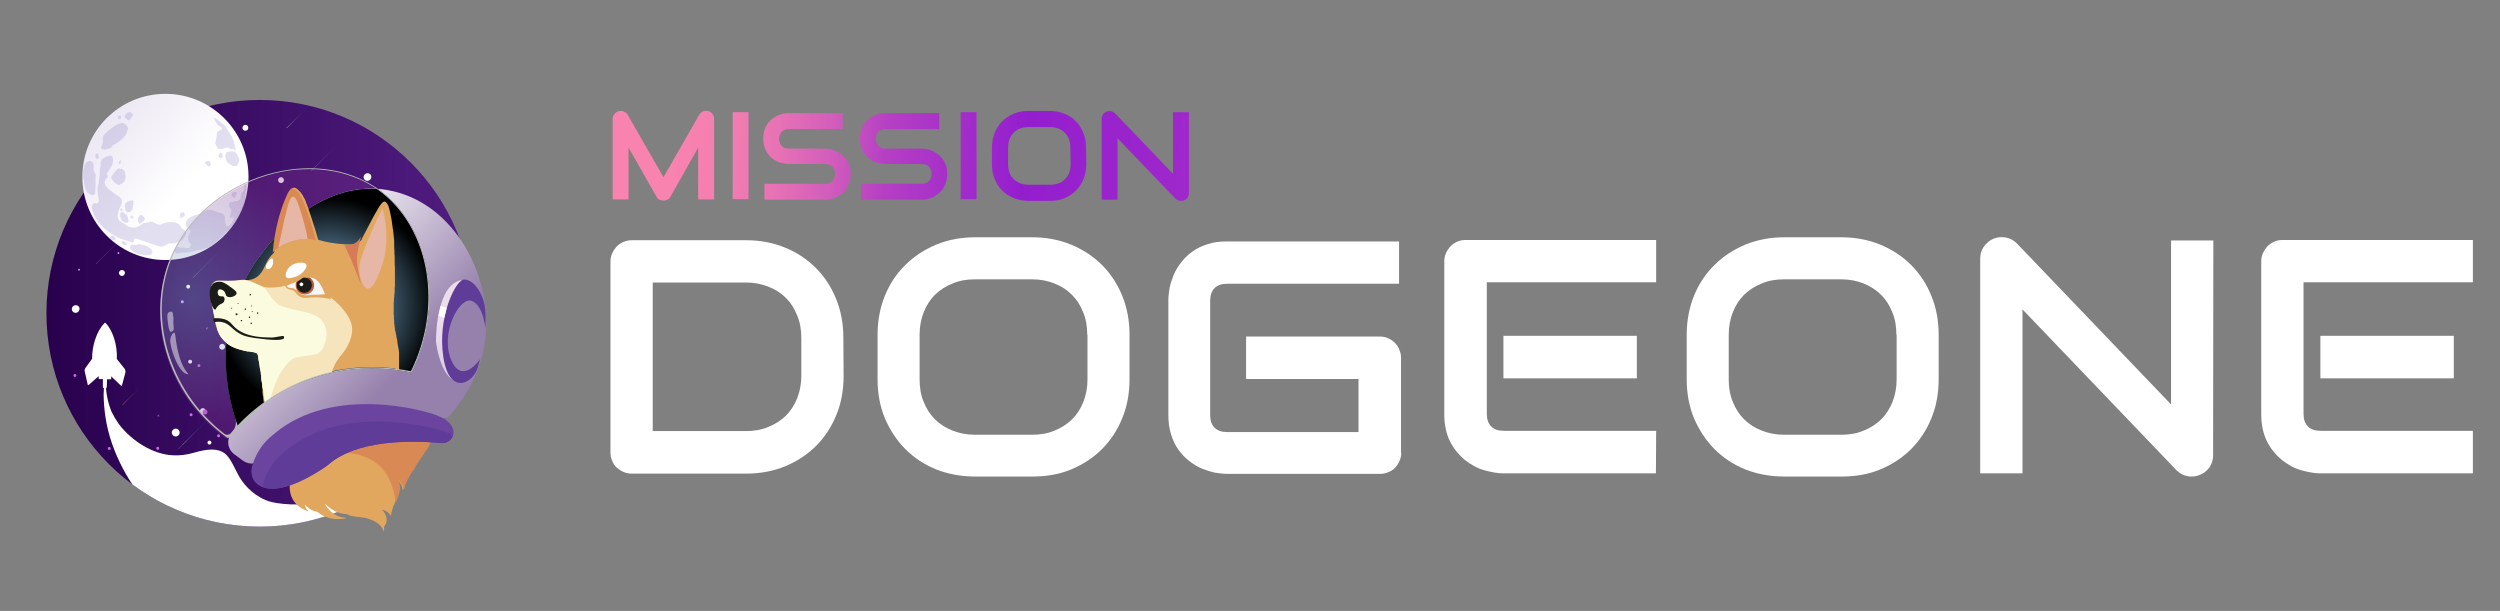 <?xml version="1.0" encoding="utf-8"?>
<!-- Generator: Adobe Illustrator 26.0.1, SVG Export Plug-In . SVG Version: 6.00 Build 0)  -->
<svg version="1.1" id="Layer_1" xmlns="http://www.w3.org/2000/svg" xmlns:xlink="http://www.w3.org/1999/xlink" x="0px" y="0px"
	 viewBox="0 0 1023 250" style="enable-background:new 0 0 1023 250;" xml:space="preserve">
<rect x="0" y="0" width="1023" height="250" fill="#808080" stroke="none"/>
<style type="text/css">
	.st0{fill:#FFFFFF;}
	.st1{fill:url(#SVGID_1_);}
	.st2{fill:url(#SVGID_00000017513131912104349180000001118818890671561382_);}
	.st3{fill:url(#SVGID_00000178202624301957091670000010347682676033992855_);}
	.st4{fill:url(#SVGID_00000015333596342265193980000010458150991696153261_);}
	.st5{fill:url(#SVGID_00000013178644872530205090000017562992041477231794_);}
	.st6{fill:url(#SVGID_00000070821288342237770890000004251437463306347906_);}
	.st7{fill:url(#SVGID_00000096743404197600031170000013050779403261336758_);}
	.st8{fill:url(#SVGID_00000073705743582969976410000002909009017863174026_);}
	.st9{clip-path:url(#SVGID_00000040575107286959805380000012244928350101905334_);}
	.st10{clip-path:url(#SVGID_00000058569012190025925480000002639094665185892487_);}
	.st11{fill:url(#SVGID_00000140704134275401540570000005433532070362039443_);}
	.st12{fill:url(#SVGID_00000152263053984566992750000002843646965241311154_);}
	.st13{fill:url(#SVGID_00000071529052795438313770000005918670735392672916_);}
	.st14{fill:url(#SVGID_00000020376939909011540310000004455566061692025999_);}
	.st15{fill:url(#SVGID_00000103248497762270247610000007454455401592511115_);}
	.st16{fill:url(#SVGID_00000038388294361079663180000013276622948726234025_);}
	.st17{fill:url(#SVGID_00000124884761134695206210000007156782860935707555_);}
	.st18{fill:url(#SVGID_00000042738022647995599450000006396861425378015885_);}
	.st19{fill:url(#SVGID_00000126300343532685891930000010806952476199490697_);}
	.st20{fill:url(#SVGID_00000038405341900990737050000013356603841714245048_);}
	.st21{clip-path:url(#SVGID_00000024684270849049256750000014319570035839201177_);}
	.st22{fill:#CE6AE9;}
	.st23{clip-path:url(#SVGID_00000067220004469768191260000002377244193023551643_);}
	.st24{clip-path:url(#SVGID_00000065032073261350504470000001997911907236064152_);}
	.st25{clip-path:url(#SVGID_00000154405959261704615280000005511801873877263027_);}
	.st26{clip-path:url(#SVGID_00000060006031213330924430000011580687430222919867_);}
	.st27{clip-path:url(#SVGID_00000000927294932236148600000005187109985945934482_);}
	.st28{fill:url(#SVGID_00000094620304369911249790000002976939707041498240_);}
	.st29{clip-path:url(#SVGID_00000160161444497569250750000006807967875054125212_);}
	.st30{fill:url(#SVGID_00000164493548621637825240000004048807618703356040_);}
	.st31{clip-path:url(#SVGID_00000101061818627895805340000014699989152491563437_);}
	.st32{fill:url(#SVGID_00000028301085251740961410000002195490946993234842_);}
	.st33{clip-path:url(#SVGID_00000124863967404763518320000005163881625689954976_);}
	.st34{clip-path:url(#SVGID_00000081624886270365604360000006998745245411861673_);}
	.st35{clip-path:url(#SVGID_00000093856680335144554690000001853649256714126464_);}
	.st36{clip-path:url(#SVGID_00000168837848720887858860000003852638091728883871_);fill:#CE6AE9;}
	.st37{clip-path:url(#SVGID_00000129199136742520994830000003766801040413815181_);fill:#CE6AE9;}
	.st38{clip-path:url(#SVGID_00000154426041680687059780000013825290089893921686_);fill:#FFFFFF;}
	.st39{clip-path:url(#SVGID_00000088095505995861970550000017150745945522036620_);fill:#FFFFFF;}
	.st40{fill-rule:evenodd;clip-rule:evenodd;fill:url(#SVGID_00000070810399994213685130000016463045122581386404_);}
	.st41{opacity:0.2;}
	.st42{fill-rule:evenodd;clip-rule:evenodd;fill:#6D60B3;}
	.st43{fill:#E1A75F;}
	.st44{fill:#D98A54;}
	.st45{fill:url(#SVGID_00000021089245992791731780000015840045205869422987_);}
	.st46{opacity:0.3;fill:url(#SVGID_00000000940390224932875370000004029409797911491210_);enable-background:new    ;}
	.st47{fill:url(#SVGID_00000181068184478808642240000014728872641485279164_);}
	.st48{fill:#6B449F;}
	.st49{fill:#603C99;}
	.st50{fill:url(#SVGID_00000173135769651703734040000004447096181206187183_);}
	.st51{fill:url(#SVGID_00000143616926759055242940000006918465785141753531_);}
	.st52{fill-rule:evenodd;clip-rule:evenodd;fill:url(#SVGID_00000031916474323481342190000013470213417625975717_);}
	.st53{fill-rule:evenodd;clip-rule:evenodd;fill:#603C99;}
	.st54{fill:#F5E4BC;}
	.st55{fill:#FBFCDF;}
	.st56{fill:#E6B6A6;}
	.st57{fill:#1B1B18;}
	.st58{fill:#D67A58;}
	.st59{fill:#F6F6F6;}
	
		.st60{clip-path:url(#SVGID_00000121998944860167320100000004924239652665330852_);fill:url(#SVGID_00000013183614216449743570000003812926877684584879_);}
	.st61{clip-path:url(#SVGID_00000175281829389630194090000013415435397019079097_);fill:#1B1B18;}
	.st62{clip-path:url(#SVGID_00000045598021405095455020000014641960375497700493_);fill:#FFFFFF;}
	.st63{fill:#B9B9B9;}
	.st64{fill:none;}
	.st65{opacity:0.5;fill:#F6F6F6;enable-background:new    ;}
	.st66{fill-rule:evenodd;clip-rule:evenodd;fill:#E1A75F;}
</style>
<path class="st0" d="M327.9,138.3c0-3.4-0.5-6.4-1.7-9.2c-1.1-2.8-2.6-5.2-4.6-7.2s-4.4-3.5-7.2-4.6c-2.8-1.1-5.8-1.7-9.2-1.7h-38.1
	v60.8h38.1c3.4,0,6.4-0.5,9.2-1.7c2.8-1.1,5.1-2.6,7.2-4.6c2-2,3.5-4.4,4.6-7.1c1.1-2.8,1.7-5.9,1.7-9.3
	C327.9,153.8,327.9,138.3,327.9,138.3z M345.2,153.9c0,5.8-1,11.2-3,16c-2,4.9-4.8,9.1-8.3,12.6s-7.8,6.3-12.6,8.3
	c-4.9,2-10.2,3-15.9,3h-46.8c-1.2,0-2.4-0.2-3.5-0.7s-2-1.1-2.8-1.8c-0.8-0.8-1.4-1.7-1.8-2.8c-0.5-1.1-0.7-2.2-0.7-3.5v-77.9
	c0-1.2,0.2-2.3,0.7-3.4s1.1-2,1.8-2.8c0.8-0.8,1.7-1.4,2.8-1.9s2.2-0.7,3.5-0.7h46.7c5.7,0,11,1,15.9,3s9.1,4.8,12.6,8.3
	s6.3,7.7,8.3,12.6s3,10.2,3,16L345.2,153.9L345.2,153.9L345.2,153.9z"/>
<path class="st0" d="M444.9,137c0-3.4-0.5-6.5-1.7-9.3c-1.1-2.8-2.6-5.1-4.6-7.1s-4.3-3.5-7.1-4.6c-2.8-1.1-5.8-1.7-9.1-1.7H399
	c-3.4,0-6.4,0.5-9.2,1.7c-2.8,1.1-5.1,2.6-7.2,4.6c-2,2-3.5,4.4-4.6,7.1c-1.1,2.8-1.7,5.9-1.7,9.3v18.2c0,3.4,0.5,6.5,1.7,9.3
	c1.1,2.8,2.6,5.1,4.6,7.1s4.4,3.5,7.2,4.6c2.8,1.1,5.8,1.7,9.2,1.7h23.3c3.4,0,6.4-0.5,9.2-1.7c2.8-1.1,5.1-2.6,7.2-4.6
	c2-2,3.5-4.4,4.6-7.1c1.1-2.8,1.7-5.9,1.7-9.3V137H444.9z M462.2,155.2c0,5.8-1,11.2-3,16c-2,4.9-4.8,9.1-8.3,12.6
	s-7.8,6.3-12.6,8.3c-4.8,2-10.1,2.9-15.9,2.9H399c-5.7,0-11-1-15.9-2.9c-4.9-2-9.1-4.8-12.6-8.3s-6.3-7.8-8.4-12.6
	c-2-4.9-3-10.2-3-16V137c0-5.7,1-11.1,3-16s4.8-9.1,8.4-12.6c3.5-3.5,7.8-6.3,12.6-8.3c4.9-2,10.2-3,15.9-3h23.4c5.7,0,11,1,15.9,3
	c4.8,2,9.1,4.8,12.6,8.3s6.3,7.7,8.3,12.6s3,10.2,3,16L462.2,155.2L462.2,155.2z"/>
<path class="st0" d="M573.4,185.1c0,1.2-0.2,2.4-0.7,3.5s-1.1,2-1.8,2.8c-0.8,0.8-1.7,1.4-2.8,1.8c-1.1,0.5-2.2,0.7-3.5,0.7h-62.4
	c-1.6,0-3.3-0.2-5.1-0.5c-1.8-0.4-3.6-1-5.4-1.7c-1.8-0.8-3.5-1.8-5.1-3.1c-1.7-1.3-3.1-2.8-4.4-4.6s-2.3-3.9-3-6.3
	c-0.8-2.3-1.1-5.1-1.1-8v-46.8c0-1.6,0.2-3.3,0.5-5.1c0.4-1.8,1-3.6,1.7-5.4c0.8-1.8,1.8-3.5,3.1-5.1c1.3-1.7,2.8-3.1,4.6-4.4
	c1.8-1.3,3.9-2.3,6.2-3c2.3-0.8,5-1.1,8-1.1h70.3v17.3h-70.3c-2.3,0-4,0.6-5.2,1.8c-1.2,1.2-1.8,2.9-1.8,5.3v46.7
	c0,2.2,0.6,3.9,1.8,5.1s2.9,1.8,5.1,1.8h53.8v-21.7h-46v-17.4h54.6c1.2,0,2.4,0.2,3.5,0.7s2,1.1,2.8,1.9c0.8,0.8,1.4,1.7,1.8,2.8
	c0.5,1.1,0.7,2.2,0.7,3.3v39h0.1V185.1z"/>
<path class="st0" d="M669.8,154.8h-54.6v-17.4h54.6V154.8z M677.6,193.7h-62.4c-2.4,0-5-0.5-7.9-1.3s-5.4-2.3-7.9-4.2
	c-2.4-2-4.5-4.5-6-7.5c-1.6-3.1-2.4-6.9-2.4-11.3V107c0-1.2,0.2-2.3,0.7-3.4s1.1-2,1.8-2.8c0.8-0.8,1.7-1.4,2.8-1.9s2.2-0.7,3.5-0.7
	h77.9v17.3h-69.3v53.8c0,2.3,0.6,4,1.8,5.2s2.9,1.8,5.3,1.8h62.2L677.6,193.7L677.6,193.7L677.6,193.7L677.6,193.7z"/>
<path class="st0" d="M776,137c0-3.4-0.5-6.5-1.7-9.3c-1.1-2.8-2.6-5.1-4.6-7.1s-4.4-3.5-7.1-4.6c-2.8-1.1-5.8-1.7-9.1-1.7h-23.4
	c-3.4,0-6.4,0.5-9.2,1.7c-2.8,1.1-5.1,2.6-7.2,4.6c-2,2-3.5,4.4-4.6,7.1c-1.1,2.8-1.7,5.9-1.7,9.3v18.2c0,3.4,0.5,6.5,1.7,9.3
	c1.1,2.8,2.6,5.1,4.6,7.1s4.4,3.5,7.2,4.6s5.8,1.7,9.2,1.7h23.3c3.4,0,6.4-0.5,9.2-1.7c2.8-1.1,5.1-2.6,7.2-4.6c2-2,3.5-4.4,4.6-7.1
	c1.1-2.8,1.7-5.9,1.7-9.3V137H776z M793.3,155.2c0,5.8-1,11.2-3,16c-2,4.9-4.8,9.1-8.3,12.6s-7.8,6.3-12.6,8.3s-10.1,2.9-15.9,2.9
	h-23.4c-5.7,0-11-1-15.9-2.9c-4.9-2-9.1-4.8-12.6-8.3s-6.3-7.8-8.4-12.6c-2-4.9-3-10.2-3-16V137c0-5.7,1-11.1,3-16s4.8-9.1,8.4-12.6
	c3.5-3.5,7.8-6.3,12.6-8.3c4.9-2,10.2-3,15.9-3h23.4c5.7,0,11,1,15.9,3c4.8,2,9.1,4.8,12.6,8.3s6.3,7.7,8.3,12.6s3,10.2,3,16V155.2z
	"/>
<path class="st0" d="M905.6,186.3c0,1.2-0.2,2.4-0.7,3.5s-1.1,2-1.9,2.7c-0.8,0.8-1.7,1.4-2.8,1.8c-1.1,0.5-2.2,0.7-3.4,0.7
	c-1.1,0-2.1-0.2-3.2-0.6c-1.1-0.4-2-1.1-2.9-1.9l-63.1-65.9v67.1h-17.3v-88c0-1.7,0.5-3.4,1.5-4.8s2.3-2.5,3.9-3.2
	c1.7-0.7,3.3-0.8,5.1-0.5c1.7,0.3,3.2,1.1,4.5,2.4l63.1,65.9V98.4h17.3L905.6,186.3L905.6,186.3z"/>
<path class="st0" d="M1004.1,154.8h-54.6v-17.4h54.6V154.8z M1011.9,193.7h-62.4c-2.4,0-5-0.5-7.9-1.3s-5.4-2.3-7.9-4.2
	c-2.4-2-4.5-4.5-6-7.5c-1.6-3.1-2.4-6.9-2.4-11.3V107c0-1.2,0.2-2.3,0.7-3.4s1.1-2,1.8-2.8c0.8-0.8,1.7-1.4,2.8-1.9s2.2-0.7,3.5-0.7
	h77.8v17.3h-69.3v53.8c0,2.3,0.6,4,1.8,5.2s2.9,1.8,5.3,1.8h62.2L1011.9,193.7L1011.9,193.7z"/>
<linearGradient id="SVGID_1_" gradientUnits="userSpaceOnUse" x1="275.119" y1="63.897" x2="490.504" y2="81.709">
	<stop  offset="0" style="stop-color:#F883AF"/>
	<stop  offset="9.486656e-02" style="stop-color:#F47FB0"/>
	<stop  offset="0.196" style="stop-color:#E772B4"/>
	<stop  offset="0.299" style="stop-color:#D25DBB"/>
	<stop  offset="0.403" style="stop-color:#B53FC4"/>
	<stop  offset="0.665" style="stop-color:#941ECE"/>
	<stop  offset="1" style="stop-color:#9F29CB"/>
</linearGradient>
<path class="st1" d="M292.2,81.6h-6.5V60.4l-11.4,20.2c-0.3,0.5-0.7,0.9-1.2,1.1s-1.1,0.4-1.7,0.4c-0.5,0-1.1-0.2-1.6-0.4
	c-0.5-0.2-0.9-0.7-1.1-1.1l-11.5-20.2v21.2h-6.5V48.7c0-0.8,0.2-1.4,0.7-2s1-1,1.7-1.2c0.4-0.1,0.7-0.1,1.1-0.1s0.7,0.1,1,0.2
	c0.3,0.2,0.6,0.3,0.9,0.5s0.5,0.5,0.7,0.8l14.7,25.6L286.1,47c0.4-0.6,0.9-1.1,1.6-1.4c0.7-0.3,1.4-0.3,2.1-0.2
	c0.7,0.2,1.3,0.6,1.7,1.2c0.5,0.6,0.7,1.2,0.7,2L292.2,81.6L292.2,81.6z"/>
<linearGradient id="SVGID_00000000941403481169729080000007792798313260796084_" gradientUnits="userSpaceOnUse" x1="275.325" y1="61.407" x2="490.71" y2="79.219">
	<stop  offset="0" style="stop-color:#F883AF"/>
	<stop  offset="9.486656e-02" style="stop-color:#F47FB0"/>
	<stop  offset="0.196" style="stop-color:#E772B4"/>
	<stop  offset="0.299" style="stop-color:#D25DBB"/>
	<stop  offset="0.403" style="stop-color:#B53FC4"/>
	<stop  offset="0.665" style="stop-color:#941ECE"/>
	<stop  offset="1" style="stop-color:#9F29CB"/>
</linearGradient>
<rect x="299.8" y="45.9" style="fill:url(#SVGID_00000000941403481169729080000007792798313260796084_);" width="6.5" height="35.6"/>
<linearGradient id="SVGID_00000040557140222516928240000000110170411200323998_" gradientUnits="userSpaceOnUse" x1="275.475" y1="59.59" x2="490.86" y2="77.402">
	<stop  offset="0" style="stop-color:#F883AF"/>
	<stop  offset="9.486656e-02" style="stop-color:#F47FB0"/>
	<stop  offset="0.196" style="stop-color:#E772B4"/>
	<stop  offset="0.299" style="stop-color:#D25DBB"/>
	<stop  offset="0.403" style="stop-color:#B53FC4"/>
	<stop  offset="0.665" style="stop-color:#941ECE"/>
	<stop  offset="1" style="stop-color:#9F29CB"/>
</linearGradient>
<path style="fill:url(#SVGID_00000040557140222516928240000000110170411200323998_);" d="M348.1,71.1c0,1.3-0.2,2.4-0.5,3.5
	c-0.3,1-0.8,1.9-1.3,2.7c-0.5,0.8-1.1,1.4-1.9,2s-1.4,1-2.2,1.4c-0.8,0.4-1.5,0.6-2.3,0.8c-0.8,0.2-1.5,0.2-2.2,0.2h-24.9v-6.5h24.9
	c1.2,0,2.2-0.4,2.9-1.1c0.7-0.8,1.1-1.7,1.1-2.9c0-0.6-0.1-1.1-0.3-1.7c-0.2-0.5-0.5-0.9-0.8-1.3c-0.4-0.4-0.8-0.7-1.2-0.8
	c-0.5-0.2-1.1-0.3-1.7-0.3h-14.9c-1.1,0-2.2-0.2-3.4-0.5c-1.2-0.4-2.3-1-3.4-1.8c-1.1-0.8-1.9-1.9-2.6-3.2c-0.7-1.4-1.1-2.9-1.1-4.9
	s0.4-3.5,1.1-4.9s1.6-2.4,2.6-3.2c1.1-0.8,2.2-1.4,3.4-1.8c1.2-0.4,2.3-0.5,3.4-0.5h22v6.5h-22c-1.2,0-2.2,0.4-2.9,1.1
	c-0.7,0.8-1.1,1.7-1.1,2.9s0.4,2.2,1.1,2.9c0.7,0.8,1.7,1.1,2.9,1.1h14.9h0.1c0.7,0,1.4,0.2,2.2,0.3s1.6,0.5,2.3,0.8
	c0.8,0.4,1.5,0.8,2.2,1.4s1.3,1.2,1.9,2c0.5,0.8,1,1.7,1.3,2.7C347.9,68.7,348.1,69.8,348.1,71.1"/>
<linearGradient id="SVGID_00000057869900409226126250000005138812547602707872_" gradientUnits="userSpaceOnUse" x1="275.744" y1="56.346" x2="491.128" y2="74.158">
	<stop  offset="0" style="stop-color:#F883AF"/>
	<stop  offset="9.486656e-02" style="stop-color:#F47FB0"/>
	<stop  offset="0.196" style="stop-color:#E772B4"/>
	<stop  offset="0.299" style="stop-color:#D25DBB"/>
	<stop  offset="0.403" style="stop-color:#B53FC4"/>
	<stop  offset="0.665" style="stop-color:#941ECE"/>
	<stop  offset="1" style="stop-color:#9F29CB"/>
</linearGradient>
<path style="fill:url(#SVGID_00000057869900409226126250000005138812547602707872_);" d="M387.6,71.1c0,1.3-0.2,2.4-0.5,3.5
	c-0.3,1-0.8,1.9-1.3,2.7c-0.5,0.8-1.1,1.4-1.9,2c-0.8,0.5-1.4,1-2.2,1.4c-0.8,0.4-1.5,0.6-2.3,0.8c-0.8,0.2-1.5,0.2-2.2,0.2h-24.9
	v-6.5h24.9c1.2,0,2.2-0.4,2.9-1.1c0.7-0.8,1.1-1.7,1.1-2.9c0-0.6-0.1-1.1-0.3-1.7c-0.2-0.5-0.5-0.9-0.8-1.3
	c-0.4-0.4-0.8-0.7-1.2-0.8c-0.5-0.2-1.1-0.3-1.7-0.3h-14.9c-1.1,0-2.2-0.2-3.4-0.5c-1.2-0.4-2.3-1-3.4-1.8c-1.1-0.8-1.9-1.9-2.6-3.2
	c-0.7-1.4-1.1-2.9-1.1-4.9s0.4-3.5,1.1-4.9s1.6-2.4,2.6-3.2c1.1-0.8,2.2-1.4,3.4-1.8c1.2-0.4,2.3-0.5,3.4-0.5h22v6.5h-22
	c-1.2,0-2.2,0.4-2.9,1.1c-0.7,0.8-1.1,1.7-1.1,2.9s0.4,2.2,1.1,2.9s1.7,1.1,2.9,1.1h14.9h0.1c0.7,0,1.4,0.2,2.2,0.3s1.6,0.5,2.3,0.8
	c0.8,0.4,1.5,0.8,2.2,1.4s1.3,1.2,1.9,2c0.5,0.8,1,1.7,1.3,2.7C387.5,68.7,387.6,69.8,387.6,71.1"/>
<linearGradient id="SVGID_00000116222367540700171270000000578593587404931760_" gradientUnits="userSpaceOnUse" x1="275.959" y1="53.744" x2="491.344" y2="71.556">
	<stop  offset="0" style="stop-color:#F883AF"/>
	<stop  offset="9.486656e-02" style="stop-color:#F47FB0"/>
	<stop  offset="0.196" style="stop-color:#E772B4"/>
	<stop  offset="0.299" style="stop-color:#D25DBB"/>
	<stop  offset="0.403" style="stop-color:#B53FC4"/>
	<stop  offset="0.665" style="stop-color:#941ECE"/>
	<stop  offset="1" style="stop-color:#9F29CB"/>
</linearGradient>
<rect x="393.1" y="45.9" style="fill:url(#SVGID_00000116222367540700171270000000578593587404931760_);" width="6.5" height="35.6"/>
<linearGradient id="SVGID_00000039817587630400405010000008638881699453149370_" gradientUnits="userSpaceOnUse" x1="276.147" y1="51.469" x2="491.532" y2="69.281">
	<stop  offset="0" style="stop-color:#F883AF"/>
	<stop  offset="9.486656e-02" style="stop-color:#F47FB0"/>
	<stop  offset="0.196" style="stop-color:#E772B4"/>
	<stop  offset="0.299" style="stop-color:#D25DBB"/>
	<stop  offset="0.403" style="stop-color:#B53FC4"/>
	<stop  offset="0.665" style="stop-color:#941ECE"/>
	<stop  offset="1" style="stop-color:#9F29CB"/>
</linearGradient>
<path style="fill:url(#SVGID_00000039817587630400405010000008638881699453149370_);" d="M438,60.4c0-1.3-0.2-2.4-0.6-3.5
	s-1-1.9-1.7-2.6c-0.8-0.8-1.6-1.3-2.6-1.7c-1.1-0.4-2.2-0.6-3.4-0.6h-8.8c-1.3,0-2.4,0.2-3.5,0.6c-1.1,0.4-1.9,1-2.6,1.7
	c-0.8,0.8-1.3,1.7-1.7,2.6c-0.4,1.1-0.6,2.2-0.6,3.5v6.8c0,1.3,0.2,2.4,0.6,3.5s1,1.9,1.7,2.6c0.8,0.8,1.7,1.3,2.6,1.7
	c1.1,0.4,2.2,0.6,3.5,0.6h8.8c1.3,0,2.4-0.2,3.5-0.6s2-1,2.6-1.7c0.8-0.8,1.4-1.7,1.7-2.6c0.4-1.1,0.6-2.2,0.6-3.5L438,60.4
	L438,60.4z M444.5,67.2c0,2.2-0.4,4.2-1.1,6s-1.8,3.4-3.1,4.8c-1.4,1.4-2.9,2.3-4.7,3.1c-1.8,0.8-3.8,1.1-5.9,1.1h-8.8
	c-2.1,0-4.1-0.4-6-1.1c-1.8-0.8-3.4-1.7-4.8-3.1s-2.3-2.9-3.1-4.8c-0.8-1.8-1.1-3.9-1.1-6v-6.8c0-2.2,0.4-4.2,1.1-6s1.8-3.4,3.1-4.8
	c1.4-1.3,2.9-2.3,4.8-3.1c1.8-0.8,3.8-1.1,6-1.1h8.7c2.1,0,4.1,0.4,5.9,1.1c1.8,0.8,3.4,1.7,4.7,3.1c1.4,1.3,2.3,2.9,3.1,4.8
	c0.8,1.8,1.1,3.9,1.1,6L444.5,67.2L444.5,67.2z"/>
<linearGradient id="SVGID_00000150062597710709276750000004493355261050384542_" gradientUnits="userSpaceOnUse" x1="276.442" y1="47.905" x2="491.827" y2="65.717">
	<stop  offset="0" style="stop-color:#F883AF"/>
	<stop  offset="9.486656e-02" style="stop-color:#F47FB0"/>
	<stop  offset="0.196" style="stop-color:#E772B4"/>
	<stop  offset="0.299" style="stop-color:#D25DBB"/>
	<stop  offset="0.403" style="stop-color:#B53FC4"/>
	<stop  offset="0.665" style="stop-color:#941ECE"/>
	<stop  offset="1" style="stop-color:#9F29CB"/>
</linearGradient>
<path style="fill:url(#SVGID_00000150062597710709276750000004493355261050384542_);" d="M486.5,78.9c0,0.5-0.1,0.9-0.2,1.3
	s-0.4,0.8-0.7,1.1c-0.3,0.3-0.6,0.5-1.1,0.7c-0.4,0.2-0.8,0.2-1.3,0.2c-0.4,0-0.8-0.1-1.2-0.2c-0.4-0.2-0.8-0.4-1.1-0.8l-23.6-24.6
	v25.1h-6.5v-33c0-0.7,0.2-1.3,0.5-1.8s0.8-0.9,1.4-1.2c0.6-0.2,1.2-0.3,1.9-0.2s1.2,0.5,1.7,0.9L480,71.1V45.9h6.5V78.9L486.5,78.9z
	"/>
<g id="Background">
	
		<linearGradient id="SVGID_00000142151076917806269710000015800247457813116595_" gradientUnits="userSpaceOnUse" x1="19" y1="-470.31" x2="193.6" y2="-470.31" gradientTransform="matrix(1 0 0 -1 0 -342.11)">
		<stop  offset="0" style="stop-color:#28014D"/>
		<stop  offset="1" style="stop-color:#511D81"/>
	</linearGradient>
	<circle style="fill:url(#SVGID_00000142151076917806269710000015800247457813116595_);" cx="106.3" cy="128.2" r="87.3"/>
</g>
<g id="Rocket_x2B_Stars">
	<g>
		<g>
			<g>
				<g>
					<defs>
						<circle id="SVGID_00000034078602981142789610000005018074145298296713_" cx="106.3" cy="128.2" r="87.3"/>
					</defs>
					<clipPath id="SVGID_00000073685592695437547810000004673867972902007228_">
						<use xlink:href="#SVGID_00000034078602981142789610000005018074145298296713_"  style="overflow:visible;"/>
					</clipPath>
					<g style="clip-path:url(#SVGID_00000073685592695437547810000004673867972902007228_);">
						<path class="st0" d="M84.2,168.2c0,0.7-0.6,1.2-1.2,1.2c-0.7,0-1.2-0.6-1.2-1.2c0-0.7,0.6-1.2,1.2-1.2S84.2,167.5,84.2,168.2z
							"/>
						<path class="st0" d="M92.1,141.9c0,0.7-0.6,1.2-1.2,1.2c-0.7,0-1.2-0.6-1.2-1.2c0-0.7,0.6-1.2,1.2-1.2
							C91.5,140.6,92.1,141.2,92.1,141.9z"/>
						<path class="st0" d="M100.7,159.3c0,0.7-0.6,1.2-1.2,1.2c-0.7,0-1.2-0.6-1.2-1.2c0-0.7,0.6-1.2,1.2-1.2
							C100.1,158,100.7,158.6,100.7,159.3z"/>
						<circle class="st0" cx="56.6" cy="89.6" r="1.2"/>
						<path class="st0" d="M116.2,73.7c0,0.7-0.6,1.2-1.2,1.2c-0.7,0-1.2-0.6-1.2-1.2c0-0.7,0.6-1.2,1.2-1.2S116.2,73,116.2,73.7z"
							/>
						<path class="st0" d="M153.4,152.9c0,0.7-0.6,1.2-1.2,1.2c-0.7,0-1.2-0.6-1.2-1.2c0-0.7,0.6-1.2,1.2-1.2
							C152.8,151.7,153.4,152.2,153.4,152.9z"/>
						<path class="st0" d="M51.5,64.2c0,0.7-0.6,1.2-1.2,1.2c-0.7,0-1.2-0.6-1.2-1.2c0-0.7,0.6-1.2,1.2-1.2
							C50.9,62.9,51.5,63.5,51.5,64.2z"/>
						<circle class="st0" cx="100.4" cy="52.3" r="1.2"/>
						<path class="st0" d="M121.2,125.2c0,0.7-0.6,1.2-1.2,1.2c-0.7,0-1.2-0.6-1.2-1.2c0-0.7,0.6-1.2,1.2-1.2
							C120.7,124,121.2,124.5,121.2,125.2z"/>
						<path class="st0" d="M73.5,177c0,0.9-0.7,1.6-1.6,1.6s-1.6-0.7-1.6-1.6s0.7-1.6,1.6-1.6S73.5,176.1,73.5,177z"/>
						<path class="st0" d="M50.7,112.6c-0.5,0.5-1.3,0.4-1.7-0.1c-0.5-0.5-0.4-1.3,0.1-1.7c0.5-0.5,1.3-0.4,1.7,0.1
							C51.3,111.3,51.2,112.1,50.7,112.6z"/>
						<path class="st0" d="M32.1,127.5c-0.7,0.7-1.8,0.7-2.4-0.1c-0.5-0.6-0.4-1.4,0.1-2c0.7-0.7,1.8-0.7,2.5,0.1
							C32.7,126.1,32.6,126.9,32.1,127.5z"/>
						<path class="st0" d="M151.5,73.5c-0.7,0.7-1.8,0.7-2.4-0.1c-0.5-0.6-0.4-1.4,0.1-2c0.7-0.7,1.8-0.7,2.5,0.1
							C152.1,72.1,152,72.9,151.5,73.5z"/>
						<path class="st0" d="M186.6,111c-0.7,0.7-1.8,0.7-2.4-0.1c-0.5-0.6-0.4-1.4,0.1-2c0.7-0.7,1.8-0.7,2.5,0.1
							C187.2,109.6,187.1,110.4,186.6,111z"/>
						<path class="st0" d="M156.4,104.1c0,0.9-0.7,1.6-1.6,1.6c-0.9,0-1.6-0.7-1.6-1.6s0.7-1.6,1.6-1.6
							C155.7,102.6,156.4,103.3,156.4,104.1z"/>
						<path class="st0" d="M166.5,190.5c0,0.9-0.7,1.6-1.6,1.6c-0.9,0-1.6-0.7-1.6-1.6c0-0.9,0.7-1.6,1.6-1.6
							C165.8,189,166.5,189.7,166.5,190.5z"/>
						<circle class="st0" cx="167.5" cy="86.4" r="0.8"/>
						<path class="st0" d="M120.8,105.7c0,0.5-0.4,0.8-0.8,0.8s-0.8-0.4-0.8-0.8s0.4-0.8,0.8-0.8S120.8,105.3,120.8,105.7z"/>
						<path class="st0" d="M107.2,115.4c0,0.5-0.4,0.8-0.8,0.8c-0.5,0-0.8-0.4-0.8-0.8s0.4-0.8,0.8-0.8
							C106.9,114.5,107.2,114.9,107.2,115.4z"/>
						<path class="st0" d="M128.9,193c0,0.5-0.4,0.8-0.8,0.8s-0.8-0.4-0.8-0.8c0-0.5,0.4-0.8,0.8-0.8
							C128.5,192.1,128.9,192.5,128.9,193z"/>
						<path class="st0" d="M154.2,177.8c0,0.5-0.4,0.8-0.8,0.8c-0.5,0-0.8-0.4-0.8-0.8c0-0.5,0.4-0.8,0.8-0.8
							S154.2,177.4,154.2,177.8z"/>
						<path class="st0" d="M130.5,152.9c0,0.5-0.4,0.8-0.8,0.8c-0.5,0-0.8-0.4-0.8-0.8c0-0.5,0.4-0.8,0.8-0.8
							C130.1,152.1,130.5,152.4,130.5,152.9z"/>
						<path class="st0" d="M135.6,143c0,0.5-0.4,0.8-0.8,0.8s-0.8-0.4-0.8-0.8s0.4-0.8,0.8-0.8S135.6,142.5,135.6,143z"/>
						<path class="st0" d="M86.5,181.1c0,0.5-0.4,0.8-0.8,0.8c-0.5,0-0.8-0.4-0.8-0.8c0-0.5,0.4-0.8,0.8-0.8S86.5,180.6,86.5,181.1z
							"/>
						<path class="st0" d="M78.6,148c0,0.5-0.4,0.8-0.8,0.8S77,148.4,77,148s0.4-0.8,0.8-0.8S78.6,147.5,78.6,148z"/>
						<path class="st0" d="M66.3,74.5c0,0.5-0.4,0.8-0.8,0.8s-0.8-0.4-0.8-0.8c0-0.5,0.4-0.8,0.8-0.8S66.3,74,66.3,74.5z"/>
						<path class="st0" d="M85.1,66.6c0,0.5-0.4,0.8-0.8,0.8s-0.8-0.4-0.8-0.8c0-0.5,0.4-0.8,0.8-0.8S85.1,66.2,85.1,66.6z"/>
						<path class="st0" d="M77.8,117.3c0,0.5-0.4,0.8-0.8,0.8c-0.5,0-0.8-0.4-0.8-0.8c0-0.5,0.4-0.8,0.8-0.8S77.8,116.8,77.8,117.3z
							"/>
						<path class="st0" d="M93.9,189.1c0,0.5-0.4,0.8-0.8,0.8s-0.8-0.4-0.8-0.8c0-0.5,0.4-0.8,0.8-0.8S93.9,188.6,93.9,189.1z"/>
						<path class="st0" d="M169.2,101.2c0,0.5-0.4,0.8-0.8,0.8c-0.5,0-0.8-0.4-0.8-0.8s0.4-0.8,0.8-0.8
							C168.9,100.3,169.2,100.7,169.2,101.2z"/>
						<path class="st0" d="M72.8,204.2c0,0.5-0.4,0.8-0.8,0.8s-0.8-0.4-0.8-0.8c0-0.5,0.4-0.8,0.8-0.8S72.8,203.8,72.8,204.2z"/>
					</g>
				</g>
			</g>
		</g>
		<g>
			<g>
				<g>
					<defs>
						<circle id="SVGID_00000023267285902572419340000005174116165811557531_" cx="106.3" cy="128.2" r="87.3"/>
					</defs>
					<clipPath id="SVGID_00000158741408463644375510000012397179812241237175_">
						<use xlink:href="#SVGID_00000023267285902572419340000005174116165811557531_"  style="overflow:visible;"/>
					</clipPath>
					<g style="clip-path:url(#SVGID_00000158741408463644375510000012397179812241237175_);">
						<g>
							
								<linearGradient id="SVGID_00000000902914407309844060000007751969237420945336_" gradientUnits="userSpaceOnUse" x1="73.017" y1="-521.96" x2="80.777" y2="-521.96" gradientTransform="matrix(1 0 0 -1 0 -342.11)">
								<stop  offset="0" style="stop-color:#8B5EA9"/>
								<stop  offset="1" style="stop-color:#511D81"/>
							</linearGradient>
							<path style="fill:url(#SVGID_00000000902914407309844060000007751969237420945336_);" d="M80.7,176l-7.6,7.7H73v-0.1l0,0
								L80.7,176z"/>
						</g>
						<g>
							
								<linearGradient id="SVGID_00000061463575075046857460000015972891157958552465_" gradientUnits="userSpaceOnUse" x1="74.617" y1="-518.16" x2="86.796" y2="-518.16" gradientTransform="matrix(1 0 0 -1 0 -342.11)">
								<stop  offset="0" style="stop-color:#6AA0B1"/>
								<stop  offset="1" style="stop-color:#511D81"/>
							</linearGradient>
							<path style="fill:url(#SVGID_00000061463575075046857460000015972891157958552465_);" d="M86.7,170l-12,12.1h-0.1V182l0,0
								L86.7,170z"/>
						</g>
						<g>
							
								<linearGradient id="SVGID_00000131332126352781840270000010449915043464140982_" gradientUnits="userSpaceOnUse" x1="79" y1="-449.66" x2="91.179" y2="-449.66" gradientTransform="matrix(1 0 0 -1 0 -342.11)">
								<stop  offset="0" style="stop-color:#6AA0B1"/>
								<stop  offset="1" style="stop-color:#511D81"/>
							</linearGradient>
							<path style="fill:url(#SVGID_00000131332126352781840270000010449915043464140982_);" d="M91.1,101.5l-12,12.1H79v-0.1l0,0
								L91.1,101.5z"/>
						</g>
						<g>
							
								<linearGradient id="SVGID_00000049191061301146082990000002678155483543551137_" gradientUnits="userSpaceOnUse" x1="127.344" y1="-405.96" x2="139.523" y2="-405.96" gradientTransform="matrix(1 0 0 -1 0 -342.11)">
								<stop  offset="0" style="stop-color:#6AA0B1"/>
								<stop  offset="1" style="stop-color:#511D81"/>
							</linearGradient>
							<path style="fill:url(#SVGID_00000049191061301146082990000002678155483543551137_);" d="M139.5,57.8l-12,12.1h-0.1v-0.1l0,0
								L139.5,57.8z"/>
						</g>
						<g>
							
								<linearGradient id="SVGID_00000147906966811348946770000018446272162598406075_" gradientUnits="userSpaceOnUse" x1="39.158" y1="-442.56" x2="54.539" y2="-442.56" gradientTransform="matrix(1 0 0 -1 0 -342.11)">
								<stop  offset="0" style="stop-color:#BA409C"/>
								<stop  offset="1" style="stop-color:#511D81"/>
							</linearGradient>
							<path style="fill:url(#SVGID_00000147906966811348946770000018446272162598406075_);" d="M54.5,92.8l-15.2,15.3h-0.1V108l0,0
								L54.5,92.8z"/>
						</g>
						<g>
							
								<linearGradient id="SVGID_00000121959839473885361300000015963650640885575073_" gradientUnits="userSpaceOnUse" x1="117.325" y1="-390.66" x2="125.084" y2="-390.66" gradientTransform="matrix(1 0 0 -1 0 -342.11)">
								<stop  offset="0" style="stop-color:#B8D9C6"/>
								<stop  offset="1" style="stop-color:#511D81"/>
							</linearGradient>
							<path style="fill:url(#SVGID_00000121959839473885361300000015963650640885575073_);" d="M125,44.7l-7.6,7.7h-0.1v-0.1l0,0
								L125,44.7z"/>
						</g>
						<g>
							
								<linearGradient id="SVGID_00000083060562371615794640000018405936021474516117_" gradientUnits="userSpaceOnUse" x1="50.1" y1="-503.96" x2="57.86" y2="-503.96" gradientTransform="matrix(1 0 0 -1 0 -342.11)">
								<stop  offset="0" style="stop-color:#D98A7D"/>
								<stop  offset="1" style="stop-color:#511D81"/>
							</linearGradient>
							<path style="fill:url(#SVGID_00000083060562371615794640000018405936021474516117_);" d="M57.8,158l-7.6,7.7h-0.1v-0.1l0,0
								L57.8,158z"/>
						</g>
						<g>
							
								<linearGradient id="SVGID_00000178170621980036674390000004053364439924561073_" gradientUnits="userSpaceOnUse" x1="151.364" y1="-526.56" x2="159.123" y2="-526.56" gradientTransform="matrix(1 0 0 -1 0 -342.11)">
								<stop  offset="0" style="stop-color:#8B5EA9"/>
								<stop  offset="1" style="stop-color:#511D81"/>
							</linearGradient>
							<path style="fill:url(#SVGID_00000178170621980036674390000004053364439924561073_);" d="M159.1,180.6l-7.6,7.7h-0.1v-0.1
								l0,0L159.1,180.6z"/>
						</g>
						<g>
							
								<linearGradient id="SVGID_00000042009811431132094910000018125833806664238254_" gradientUnits="userSpaceOnUse" x1="137.882" y1="-466.06" x2="145.642" y2="-466.06" gradientTransform="matrix(1 0 0 -1 0 -342.11)">
								<stop  offset="0" style="stop-color:#D9A7CB"/>
								<stop  offset="1" style="stop-color:#511D81"/>
							</linearGradient>
							<path style="fill:url(#SVGID_00000042009811431132094910000018125833806664238254_);" d="M145.6,120.1l-7.6,7.7h-0.1v-0.1
								l0,0L145.6,120.1z"/>
						</g>
						<g>
							
								<linearGradient id="SVGID_00000047741538006217412990000016771293720350266030_" gradientUnits="userSpaceOnUse" x1="133.361" y1="-505.26" x2="145.54" y2="-505.26" gradientTransform="matrix(1 0 0 -1 0 -342.11)">
								<stop  offset="0" style="stop-color:#6AA0B1"/>
								<stop  offset="1" style="stop-color:#511D81"/>
							</linearGradient>
							<path style="fill:url(#SVGID_00000047741538006217412990000016771293720350266030_);" d="M145.5,157.1l-12,12.1h-0.1v-0.1
								l0,0L145.5,157.1z"/>
						</g>
					</g>
				</g>
			</g>
		</g>
		<g>
			<g>
				<g>
					<defs>
						<circle id="SVGID_00000048503558502987716130000005221602138252493728_" cx="106.3" cy="128.2" r="87.3"/>
					</defs>
					<clipPath id="SVGID_00000132799119350936016580000003349774063475920044_">
						<use xlink:href="#SVGID_00000048503558502987716130000005221602138252493728_"  style="overflow:visible;"/>
					</clipPath>
					<g style="clip-path:url(#SVGID_00000132799119350936016580000003349774063475920044_);">
						<g>
							<path class="st22" d="M89.7,177.8c0.3,0.1,0.4,0.5,0.3,0.8s-0.5,0.4-0.8,0.3c-0.3-0.1-0.4-0.5-0.3-0.8
								C89,177.7,89.4,177.6,89.7,177.8z"/>
						</g>
					</g>
				</g>
			</g>
		</g>
		<g>
			<g>
				<g>
					<defs>
						<circle id="SVGID_00000057106559750654827470000013371695304976594054_" cx="106.3" cy="128.2" r="87.3"/>
					</defs>
					<clipPath id="SVGID_00000004506974943268526750000002733137679858042785_">
						<use xlink:href="#SVGID_00000057106559750654827470000013371695304976594054_"  style="overflow:visible;"/>
					</clipPath>
					<g style="clip-path:url(#SVGID_00000004506974943268526750000002733137679858042785_);">
						<g>
							<circle class="st22" cx="83.9" cy="168.6" r="1"/>
						</g>
					</g>
				</g>
			</g>
		</g>
		<g>
			<g>
				<g>
					<defs>
						<circle id="SVGID_00000154428406885290068940000003752776161207688619_" cx="106.3" cy="128.2" r="87.3"/>
					</defs>
					<clipPath id="SVGID_00000030457191053232586230000003472653503187153540_">
						<use xlink:href="#SVGID_00000154428406885290068940000003752776161207688619_"  style="overflow:visible;"/>
					</clipPath>
					<g style="clip-path:url(#SVGID_00000030457191053232586230000003472653503187153540_);">
						<g>
							<path class="st22" d="M64.8,182.9c0.3,0.1,0.4,0.5,0.3,0.8s-0.5,0.4-0.8,0.3s-0.4-0.5-0.3-0.8S64.5,182.7,64.8,182.9z"/>
						</g>
					</g>
				</g>
			</g>
		</g>
		<g>
			<g>
				<g>
					<defs>
						<circle id="SVGID_00000173149882925045380510000007875362793168016571_" cx="106.3" cy="128.2" r="87.3"/>
					</defs>
					<clipPath id="SVGID_00000069383556367356739600000014776164921347169944_">
						<use xlink:href="#SVGID_00000173149882925045380510000007875362793168016571_"  style="overflow:visible;"/>
					</clipPath>
					<g style="clip-path:url(#SVGID_00000069383556367356739600000014776164921347169944_);">
						<g>
							<circle class="st22" cx="78.2" cy="169.7" r="0.6"/>
						</g>
					</g>
				</g>
			</g>
		</g>
		<g>
			<g>
				<g>
					<defs>
						<circle id="SVGID_00000075873805922827353060000015035641782327232921_" cx="106.3" cy="128.2" r="87.3"/>
					</defs>
					<clipPath id="SVGID_00000014631700115053790350000011377473677685518518_">
						<use xlink:href="#SVGID_00000075873805922827353060000015035641782327232921_"  style="overflow:visible;"/>
					</clipPath>
					<g style="clip-path:url(#SVGID_00000014631700115053790350000011377473677685518518_);">
						<g>
							<path class="st22" d="M30.9,153.1c0.3,0.1,0.4,0.5,0.3,0.8s-0.5,0.4-0.8,0.3c-0.3-0.1-0.4-0.5-0.3-0.8S30.6,153,30.9,153.1z"
								/>
						</g>
					</g>
				</g>
			</g>
		</g>
		<g>
			<g>
				<g>
					<defs>
						<circle id="SVGID_00000085962343465636325620000002290914308394681504_" cx="106.3" cy="128.2" r="87.3"/>
					</defs>
					<clipPath id="SVGID_00000031169216584685010660000007228546009632135587_">
						<use xlink:href="#SVGID_00000085962343465636325620000002290914308394681504_"  style="overflow:visible;"/>
					</clipPath>
					<g style="clip-path:url(#SVGID_00000031169216584685010660000007228546009632135587_);">
						<g>
							
								<linearGradient id="SVGID_00000088105065073259583930000004830839461276401583_" gradientUnits="userSpaceOnUse" x1="1917.014" y1="634.311" x2="1917.528" y2="633.797" gradientTransform="matrix(0.432 -0.902 -0.902 -0.432 -224.946 2113.335)">
								<stop  offset="0" style="stop-color:#FFFFFF"/>
								<stop  offset="1" style="stop-color:#D0A4FC"/>
							</linearGradient>
							<path style="fill:url(#SVGID_00000088105065073259583930000004830839461276401583_);" d="M32.5,110c0.2,0.1,0.3,0.3,0.2,0.5
								s-0.3,0.3-0.5,0.2c-0.2-0.1-0.3-0.3-0.2-0.5S32.3,110,32.5,110z"/>
						</g>
					</g>
				</g>
			</g>
		</g>
		<g>
			<g>
				<g>
					<defs>
						<circle id="SVGID_00000021077836320523769200000009120627222967341738_" cx="106.3" cy="128.2" r="87.3"/>
					</defs>
					<clipPath id="SVGID_00000108280336303238274630000011923014238762166660_">
						<use xlink:href="#SVGID_00000021077836320523769200000009120627222967341738_"  style="overflow:visible;"/>
					</clipPath>
					<g style="clip-path:url(#SVGID_00000108280336303238274630000011923014238762166660_);">
						<g>
							
								<linearGradient id="SVGID_00000016782768146764507420000007216717141413465774_" gradientUnits="userSpaceOnUse" x1="1930.127" y1="622.739" x2="1930.641" y2="622.225" gradientTransform="matrix(0.432 -0.902 -0.902 -0.432 -224.946 2113.335)">
								<stop  offset="0" style="stop-color:#FFFFFF"/>
								<stop  offset="1" style="stop-color:#D0A4FC"/>
							</linearGradient>
							<path style="fill:url(#SVGID_00000016782768146764507420000007216717141413465774_);" d="M48.6,103.2
								c0.2,0.1,0.3,0.3,0.2,0.5s-0.3,0.3-0.5,0.2c-0.2-0.1-0.3-0.3-0.2-0.5C48.2,103.2,48.4,103.1,48.6,103.2z"/>
						</g>
					</g>
				</g>
			</g>
		</g>
		<g>
			<g>
				<g>
					<defs>
						<circle id="SVGID_00000052071235989005280990000000819188047706076059_" cx="106.3" cy="128.2" r="87.3"/>
					</defs>
					<clipPath id="SVGID_00000114759918308491180510000005829677805412165032_">
						<use xlink:href="#SVGID_00000052071235989005280990000000819188047706076059_"  style="overflow:visible;"/>
					</clipPath>
					<g style="clip-path:url(#SVGID_00000114759918308491180510000005829677805412165032_);">
						<g>
							
								<linearGradient id="SVGID_00000171688120955206340910000010912106518082636735_" gradientUnits="userSpaceOnUse" x1="1923.252" y1="590.728" x2="1924.108" y2="589.871" gradientTransform="matrix(0.432 -0.902 -0.902 -0.432 -224.946 2113.335)">
								<stop  offset="0" style="stop-color:#FFFFFF"/>
								<stop  offset="1" style="stop-color:#D0A4FC"/>
							</linearGradient>
							<circle style="fill:url(#SVGID_00000171688120955206340910000010912106518082636735_);" cx="74.6" cy="123.5" r="0.6"/>
						</g>
					</g>
				</g>
			</g>
		</g>
		<g>
			<g>
				<g>
					<defs>
						<circle id="SVGID_00000114058147154442987900000008997923168722516629_" cx="106.3" cy="128.2" r="87.3"/>
					</defs>
					<clipPath id="SVGID_00000048498573350523207340000011230860658655784125_">
						<use xlink:href="#SVGID_00000114058147154442987900000008997923168722516629_"  style="overflow:visible;"/>
					</clipPath>
					<g style="clip-path:url(#SVGID_00000048498573350523207340000011230860658655784125_);">
						<g>
							<ellipse class="st22" cx="81.4" cy="149.6" rx="0.6" ry="0.6"/>
						</g>
					</g>
				</g>
			</g>
		</g>
		<g>
			<g>
				<g>
					<defs>
						<circle id="SVGID_00000052073046055193510860000009093748447884718742_" cx="106.3" cy="128.2" r="87.3"/>
					</defs>
					<clipPath id="SVGID_00000181798583785660359130000002163020972542008762_">
						<use xlink:href="#SVGID_00000052073046055193510860000009093748447884718742_"  style="overflow:visible;"/>
					</clipPath>
					<g style="clip-path:url(#SVGID_00000181798583785660359130000002163020972542008762_);">
						<g>
							<circle class="st22" cx="44.7" cy="183.5" r="0.6"/>
						</g>
					</g>
				</g>
			</g>
		</g>
		<g>
			<g>
				<g>
					<defs>
						<circle id="SVGID_00000121244181706355609240000010890427058640766862_" cx="106.3" cy="128.2" r="87.3"/>
					</defs>
					<clipPath id="SVGID_00000001656373634519697910000016002612010670557313_">
						<use xlink:href="#SVGID_00000121244181706355609240000010890427058640766862_"  style="overflow:visible;"/>
					</clipPath>
					<g style="clip-path:url(#SVGID_00000001656373634519697910000016002612010670557313_);">
						<path class="st0" d="M47.8,146.9c0.3-5.3-1.5-11.5-4.4-14.5l0,0l-0.1-0.1l0,0l-0.1-0.1l0,0l-0.1-0.1l0,0L43,132l-0.1,0.1l0,0
							l-0.1,0.1l0,0l-0.1,0.1l0,0l-0.1,0.1l0,0c-2.9,2.9-5,9-4.9,14.4l-2.7,3.7c-0.3,0.5-0.5,1-0.3,1.6l1.2,5.3
							c0,0.2,0.2,0.2,0.4,0.1l4.1-3.6v1.1c0,0,0,0.1,0.1,0.1h1.6v3.1c0,0.4,0.3,0.8,0.8,0.8c0.4,0,0.8-0.3,0.8-0.7l0.1-3.1h1.6
							c0,0,0.1,0,0.1-0.1V154h-1.6l0,0h1.6l4,3.8c0.1,0.1,0.3,0.1,0.4-0.1l1.4-5.2c0.1-0.5,0-1.1-0.3-1.6L47.8,146.9z M41.6,153.8
							H40l0,0H41.6L41.6,153.8z"/>
					</g>
				</g>
			</g>
		</g>
		<g>
			<g>
				<g>
					<defs>
						<circle id="SVGID_00000130624356609498323750000012240108195598086057_" cx="106.3" cy="128.2" r="87.3"/>
					</defs>
					<clipPath id="SVGID_00000070090733662213265360000009454041122014965130_">
						<use xlink:href="#SVGID_00000130624356609498323750000012240108195598086057_"  style="overflow:visible;"/>
					</clipPath>
					<path style="clip-path:url(#SVGID_00000070090733662213265360000009454041122014965130_);fill:#CE6AE9;" d="M84.8,133.9
						l-0.2,0.4l-0.4-0.2h-0.1l0,0v0.1l0.4,0.2l-0.2,0.4v0.1l0,0h0.1l0.2-0.4l0.4,0.2h0.1l0,0v-0.1l-0.4-0.2L85,134
						C85,133.9,85,133.9,84.8,133.9L84.8,133.9C84.9,133.8,84.9,133.9,84.8,133.9z"/>
				</g>
			</g>
		</g>
		<g>
			<g>
				<g>
					<defs>
						<circle id="SVGID_00000012464429729335476670000015407586365087841433_" cx="106.3" cy="128.2" r="87.3"/>
					</defs>
					<clipPath id="SVGID_00000052079965804506572570000017893585127897703814_">
						<use xlink:href="#SVGID_00000012464429729335476670000015407586365087841433_"  style="overflow:visible;"/>
					</clipPath>
					<path style="clip-path:url(#SVGID_00000052079965804506572570000017893585127897703814_);fill:#CE6AE9;" d="M65,169.6l-0.2,0.4
						l-0.4-0.2h-0.1l0,0v0.1l0.4,0.2l-0.2,0.4v0.1l0,0h0.1l0.2-0.4l0.4,0.2h0.1l0,0v-0.1l-0.4-0.2l0.2-0.4
						C65.1,169.6,65.1,169.6,65,169.6L65,169.6C65,169.5,65,169.5,65,169.6z"/>
				</g>
			</g>
		</g>
		<g>
			<g>
				<g>
					<defs>
						<circle id="SVGID_00000137116158068866224390000004627807362447154613_" cx="106.3" cy="128.2" r="87.3"/>
					</defs>
					<clipPath id="SVGID_00000140716504808214595180000006394025965628663691_">
						<use xlink:href="#SVGID_00000137116158068866224390000004627807362447154613_"  style="overflow:visible;"/>
					</clipPath>
					<path style="clip-path:url(#SVGID_00000140716504808214595180000006394025965628663691_);fill:#FFFFFF;" d="M110.1,107.8
						l-0.2,0.4l-0.4-0.2h-0.1l0,0v0.1l0.4,0.2l-0.2,0.4v0.1l0,0h0.1l0.2-0.4l0.4,0.2h0.1l0,0v-0.1l-0.4-0.2L110.1,107.8
						C110.2,107.8,110.2,107.8,110.1,107.8L110.1,107.8C110.2,107.7,110.1,107.8,110.1,107.8z"/>
				</g>
			</g>
		</g>
		<g>
			<g>
				<g>
					<defs>
						<circle id="SVGID_00000043414827944162248710000000877785605750228641_" cx="106.3" cy="128.2" r="87.3"/>
					</defs>
					<clipPath id="SVGID_00000018949305954471968700000017568997891395399606_">
						<use xlink:href="#SVGID_00000043414827944162248710000000877785605750228641_"  style="overflow:visible;"/>
					</clipPath>
					<path style="clip-path:url(#SVGID_00000018949305954471968700000017568997891395399606_);fill:#FFFFFF;" d="M143.9,206.8
						c-4.9-1.8-10.2-2.1-15.3-1c-3.8,0.9-14.7,1.1-20-1.2c-6-2.6-9.3-7.1-10.9-9.9c-1.7-3-3.4-7.5-5.9-9.3c-2.9-2-6.8-1.8-12.6-0.1
						c-2.8,0.8-5.7,1.2-8.6,1c-7.8-0.4-16.4-5.5-22-12.8c-1.1-1.6-2.1-3.3-3-5.1l0,0c-1.5-3.8-2.3-7.8-2.3-11.6c0-0.3-0.4-0.3-0.5,0
						c0,0.2-0.1,0.4-0.1,0.7c-0.2,1.5-0.3,2.8-0.3,4.1c0.1,5,0.7,12.1,3.5,20.1c2.4,6.8,5.9,13.5,10.2,19.3
						c14.4,9.9,31.8,15.7,50.5,15.7c6.7,0,13.2-0.7,19.5-2.1c6.9-1.6,13.6-3.9,19.8-7L143.9,206.8z"/>
				</g>
			</g>
		</g>
	</g>
</g>
<g id="Moon">
	<g>
		
			<linearGradient id="SVGID_00000142141840316234187820000000248796472004708777_" gradientUnits="userSpaceOnUse" x1="38.373" y1="-388.402" x2="97.545" y2="-441.105" gradientTransform="matrix(1 0 0 -1 0 -342.11)">
			<stop  offset="0" style="stop-color:#EAE5F2"/>
			<stop  offset="0.605" style="stop-color:#FFFFFF"/>
		</linearGradient>
		<path style="fill-rule:evenodd;clip-rule:evenodd;fill:url(#SVGID_00000142141840316234187820000000248796472004708777_);" d="
			M33.7,72.4c0,18.8,15.2,34,34,34c16,0,29.4-11,33-25.8c0.6-2.6,1-5.4,1-8.2c0-1.2-0.1-2.5-0.2-3.7c-1.8-17-16.3-30.3-33.8-30.3
			C48.9,38.4,33.7,53.6,33.7,72.4z"/>
		<g class="st41">
			<path class="st42" d="M76.3,95.4c-0.4,0.9-0.7,1.7-1.4,2.5c-0.8,0.8-1.4,1-2.4,1.3c-0.6,0.2-0.7,0.4-1.5,0.4
				c-0.5,0-1.2-0.1-1.7,0c-1.1,0.2-1.7,1.2-2.9,1.3c-1.1,0.1-1.9-0.3-2.9-0.6c-0.9-0.3-2-0.7-2.9-1c-0.9-0.4-1.8-0.6-2.8-0.9
				c-1.1-0.3-1.6-1-2.9-0.7c-0.1,0.5,0,1.3-0.6,1.5c-0.4,0.2-1.1-0.3-1.5-0.4c-1.2-0.4-2.2-0.7-3.3-1.1c-0.5-0.2-0.9-0.2-1.5-0.6
				c-0.5-0.4-1.1-0.7-1.6-1c-1-0.7-2-1.4-3-2.1c-1.9-1.3-3.1-3.1-4.3-4.9c-0.6-1-1-2.1-1.3-3.2c-0.5-1.4-0.3-1.8,0.6-2.9
				c1.7,0.7,2.3-0.3,1.9-2.1c-0.4-1.6-0.6-3.6-0.2-5.3c0.1-0.3,0.3-0.5,0.3-0.9c0.1-0.5,0-0.8,0.1-1.2c0.2-0.7,0.3-1.3,0.3-2.1
				c0-0.8-0.1-1.7,0.1-2.5c0.1-0.5,0.3-0.7,0.3-1.2s-0.1-1,0.1-1.6c0.4-1.4,1.7-1.8,2.8-2.2c0.8-0.3,1.2-0.5,1.7,0
				c0.5,0.6,0.4,1.3,0.4,2.1c0,1.4-0.9,2.6-1.6,3.7c-0.3,0.5-0.9,1-0.9,1.7c0,0.4,0.5,0.4,0.5,0.8c0,0.5-0.5,0.6-0.8,0.9
				c-2,2.6,1.7,4.8,3.5,6.2c1,0.8,2.5,1.2,2.9,2.5c0.4,1.4-0.5,2.5-1,3.7s-1,3.4-0.2,4.5c0.3,0.5,1,0.8,1.4,1c0.7,0.3,1,0.8,1.6,1.2
				c1,0.8,2.3,1,3.6,0.9c0.8,0,1.4-0.4,2.1-0.8c0.5-0.3,1.2-1,1.7-1.1c0.4-0.1,0.7,0,1.2-0.1c0.6-0.1,0.7-0.3,1.2-0.4
				c0.9-0.2,1.5,0.4,2.2,0.7c0.6,0.3,1.3,0.7,2,0.5s1.5-0.6,2.1-0.8c1.6-0.3,4.1-0.4,5.4,0.6c0.6,0.5,0.9,1.3,1.4,1.9
				C75.1,94,76.1,94.1,76.3,95.4z"/>
			<path class="st42" d="M45,59.6c1.5,0,2.9-1.1,4.1-2c1-0.7,2.1-1.8,2.6-2.9c0.1-0.3,0.2-0.6,0.3-0.9c0-0.1,0.4-1.1,0.4-1.1
				c0-0.6-0.5-1.3-0.9-1.7c-1.2-1.3-3.1-0.4-4.3,0.4c-1.2,0.7-2.3,1.5-3.3,2.5c-0.5,0.5-1.1,0.9-1.5,1.4c-0.4,0.8-0.3,1.7-0.3,2.6
				c0,1.4-1.8,3,0.4,3.3c0.9,0.1,3.5-0.6,3.7-1.7H45V59.6z"/>
			<path class="st42" d="M72.2,103.6c0.4,0.4,0.8,0.1,1.2,0c0.4-0.1,0.8-0.2,1.2-0.2c0.9,0,1.7,0,2.6-0.2c0.8-0.2,1.6-0.3,2.4-0.5
				c0.3-0.1,0.6-0.2,0.9-0.3c0.2,0,0.4,0,0.6,0c0.1,0,0.1-0.1,0.2-0.1c0.2,0,0.3,0,0.5,0c0.8-0.1,1.5-0.4,2.2-0.6
				c0.3-0.1,0.6-0.1,0.9-0.3c0.3-0.2,0.7-0.4,1-0.6c1.1-0.8,2.3-1.5,3.3-2.5s1.9-1.8,2.9-2.7c0.2-0.2,0.4-0.5,0.7-0.7
				c0.3-0.2,0.5-0.3,0.8-0.6c0.5-0.5,0.9-1.1,1.3-1.7c0.8-1.2,1.9-2.1,2.5-3.4c0.3-0.6,0.6-1.2,1-1.8c0.2-0.4,0.5-0.8,0.6-1.2
				c0.1-0.3,0.4-0.7,0.5-1c0.1-0.4,0.1-0.9,0.2-1.3c0.1-0.2,0.2-0.3,0.2-0.5c0.1-0.2-0.1-0.5,0-0.7c0-0.2,0.2-0.3,0.2-0.5
				c0.1-0.2-0.1-0.5,0-0.7c0-0.2,0.2-0.3,0.2-0.5c0.1-0.3-0.1-0.6,0-0.8c0-0.2,0.2-0.3,0.2-0.5s0-0.5,0-0.7c0-0.5,0.2-0.9,0.2-1.4
				s0.1-1.1,0-1.6c0-0.2-0.2-0.3-0.2-0.5c-0.1-0.3,0.1-0.5,0-0.8c-0.6-0.1-0.4,1-0.4,1.3c0,0.5-0.2,0.8-0.2,1.3
				c0,0.6-0.2,0.7-0.6,1.2c-0.2,0.2-0.5,0.6-0.6,0.9c-0.1,0.2,0,0.5-0.1,0.6c-0.1,0.2-0.1,0.4-0.1,0.6c0,0.5,0,0.8-0.4,1.1
				c-0.3,0.2-0.7,0.5-1.1,0.6c-0.5,0.1-0.9,0.1-1.4,0.2c-0.2,0-0.3,0.2-0.5,0.2c-0.3,0.1-0.5-0.1-0.8,0c-0.2,0.1-0.5,0.6-0.6,0.8
				c-0.1,0.4,0,0.8,0.2,1.2c0.1,0.1,0.1,0.3,0.2,0.4c0.1,0.2,0.3,0.3,0.4,0.5c0.4,0.7-0.2,1.9-0.3,2.5c0-0.1-0.4,0.6-0.2,0.9
				s1.4,0,1.6-0.1c0.1,0.3-0.1,0.8-0.2,1c-0.1,0.3-0.2,0.8-0.4,1.1c-0.4,0.6-1,1.2-1.7,1.5c-0.4,0.2-0.7,0.3-0.7-0.2
				c0-0.3,0-0.4-0.1-0.6s-0.3-0.2-0.3-0.4c-0.1-0.2,0.1-0.5,0-0.7c0-0.2-0.2-0.3-0.2-0.4c-0.1-0.5,0.1-1,0-1.5
				c-0.2-1-0.9-1.4-1.8-1.6s-1.7-0.5-2.6-0.8c-0.9-0.4-1.9-0.6-2.9-0.3c-0.8,0.2-1.4,0.7-2.1,1.1c-0.3,0.2-0.6,0.3-1,0.4
				s-0.8,0.3-1.1,0.4c-0.7,0.2-1.5,0.3-2.1,0.7C77.8,89,77,89.4,76.6,90c-0.4,0.5-0.8,1.7-0.5,2.4c0.2,0.5,1,1,1.4,1.4
				c0.6,0.7,0.5,1.2,0,2c-0.2,0.3-0.5,0.7-0.5,0.9c-0.1,0.4,0,1,0,1.4s0.1,0.7,0.4,1c0.2,0.3,0.7,0.5,0.8,0.8c0.2,0.3,0,0.4-0.1,0.6
				c0,0.1-0.1,0.1-0.2,0.1c-0.1,0.1,0,0.3-0.1,0.4c-0.2,0.5-0.6,0.4-1,0.5s-0.8,0.1-1.2-0.1c-0.2-0.1-0.3-0.2-0.6-0.2
				c-0.3,0-0.5,0.1-0.7,0.2c-0.5,0.1-0.8-0.2-1.3-0.3c-0.4,0-0.7,0.2-1,0.5s-0.6,0.7-0.6,1.1C71.4,103,71.9,103.3,72.2,103.6z"/>
			<path class="st42" d="M76.1,88.2c-0.1-0.1-0.2-0.1-0.4-0.2c-0.3,0.4-0.7,0.7-1.1,1c-0.6,0.4-0.9,0.1-1-0.5
				c-0.1-0.3,0.1-0.5,0.2-0.8s0-0.6,0.3-0.7c0.4-0.2,1.6-0.1,1.4,0.6L76.1,88.2z"/>
			<path class="st42" d="M95.9,61.6c0.1,0.2,0.2,0.2,0.4,0.2c0.1-0.4,0.1-0.9,0-1.3c0-0.2-0.2-0.3-0.2-0.5s0-0.4,0-0.6
				c-0.1-0.3-0.3-0.7-0.3-0.9c-0.1-0.4-0.1-0.6-0.3-1c-0.1-0.3-0.2-0.8-0.4-1.1c-0.1-0.3-0.3-0.6-0.5-0.9c-0.4-0.6-0.7-1.2-1.1-1.9
				c-0.7-1.1-1.5-2.2-2.5-3.1c-0.4-0.3-0.8-0.5-1.1-0.8c-0.1-0.1-0.2-0.2-0.3-0.3c-0.1-0.1-0.3-0.1-0.4-0.2C88.9,49,88,48,87.5,48.3
				c0.3,0.8,0.8,1.5,1.2,2.3c0.4,0.9,1.2,0.8,1.8,1.4c1,1-0.7,1.4-1.2,1.7c-0.6,0.4-0.6,0.9-0.6,1.5s0,1-0.2,1.5
				c-0.1,0.2-0.2,0.5-0.2,0.7c0,0.1,0,0.3,0,0.4c0,0.1-0.1,0.2-0.2,0.2c-0.1,0.6,0.1,0.9,0.3,1.4c0.2,0.5,0.3,1,0.7,1.3
				c0.4,0.4,0.9,0.2,1.4,0.3c0.3,0,0.5-0.1,0.8-0.2c0.2,0,0.5-0.2,0.7-0.2s0.5,0,0.7-0.1c0.3-0.1,0.3-0.2,0.6-0.1
				c0.4,0.1,0.7,0.5,1.1,0.6c0.5,0.1,1.1-0.1,1.6,0C96.1,61.3,96.1,61.4,95.9,61.6z"/>
			<path class="st42" d="M57.4,87.9c0.6,0,1.4,0.7,1.7,1.2c0.5,0.7-0.4,1.4-0.9,1.8c-0.2,0.1-0.4,0.3-0.6,0.4
				c-0.1,0-0.4,0.2-0.5,0.2c-0.4,0-0.5-0.9-0.6-1.2c-0.4-0.9,0.3-1.6,0.9-2.1L57.4,87.9L57.4,87.9z"/>
			<path class="st42" d="M54.4,89.3L54.4,89.3c0.3-0.3,0-0.8-0.1-1.2c-0.3,0-0.9,0.5-0.9,0.8C53.4,89.4,54.1,89.4,54.4,89.3
				L54.4,89.3z"/>
			<path class="st42" d="M49.1,69.3c0.2-0.7,1.2,0.1,1.5,0.3c0.2,0.2,0.4,0.4,0.5,0.6c0.2,0.3,0.1,0.7,0.1,1c0,0.4,0.2,0.7,0.2,1.1
				s0,0.8-0.2,1.2C51,74.1,50.5,74.6,50,75c-0.3,0.2-0.6,0.3-0.9,0.5c-0.4,0.2-0.4,0.3-0.8,0.1c-0.5-0.2-1-0.5-1.4-0.9
				c-0.4-0.5-0.9-0.9-1.2-1.4c-0.4-0.7,0-1.2,0.4-1.8c0.4-0.7,1.1-1.3,1.6-2c0.2-0.2,0.4-0.5,0.6-0.6C48.7,68.7,49.1,69,49.1,69.3z"
				/>
			<path class="st42" d="M49.2,66.6L49.2,66.6c0.1-0.2,0.5-0.8,0.3-1c-0.2-0.1-0.5,0.3-0.7,0.4c-0.2,0.2-0.4,0.7-0.1,1
				c0.3,0.3,0.8,0,0.7-0.4H49.2L49.2,66.6z"/>
			<path class="st42" d="M56,100.2c0.2-0.2,0.8-0.4,1.2-0.3s0.7,0.2,1.1,0.3c0.8,0.1,1.7,0.5,2.4,0.9c1,0.6,2.6,2.3,1,3.1
				c-0.7,0.3-1.5,0.3-2.3,0.3c-0.4,0-0.6-0.2-1-0.2s-0.8-0.1-1.2-0.2c-0.7-0.2-1.3-0.4-2-0.7c-0.6-0.2-1-0.7-1.5-1.1
				c-0.6-0.6-0.7-1.3-0.1-1.9c0.3-0.3,0.6-0.3,1.1-0.3C55.2,100.2,55.7,100.2,56,100.2z"/>
			<path class="st42" d="M51.8,99.9c0.1,0.1,0.2,0.2,0.3,0.1c0.2-0.3-0.7-0.9-0.9-1c-0.4-0.2-1.2-0.6-1.4,0c-0.1,0.4,0.4,1,0.8,1.2
				c0.4,0.2,1.3,0,1.4-0.5L51.8,99.9z"/>
			<path class="st42" d="M39.1,70.9L39.1,70.9c0.3,0.6,0,1.2,0,1.8c0,0.6,0,1.2,0,1.8c0,0.6,0,1.2,0,1.8c0,0.2,0,0.5,0,0.7
				c0,0.1-0.1,0.2-0.1,0.3c0,0.2,0,0.4,0,0.6c0,0.3,0,0.6,0,0.9l-0.1,0.3c-0.1,0.2,0,0.2-0.1,0.3c-0.3,0.4-0.8,0.7-1.3,0.5
				c-0.4-0.2-0.7-0.5-1.1-0.7c-0.6-0.2-0.8-0.5-1.1-1.1c-0.2-0.4-0.3-0.9-0.5-1.4c0-0.1-0.1-0.2-0.2-0.3c0-0.1,0-0.3,0-0.4
				s-0.1-0.2-0.1-0.3c0-0.1,0-0.2,0-0.3c0-0.1-0.1-0.1-0.1-0.2c-0.1-0.2,0-0.5,0-0.7c0-0.3-0.1-0.6-0.2-0.9c0-0.3-0.2-0.6-0.2-0.9
				s0-0.6,0-0.9c0-0.6,0-1.2,0-1.8c0-0.3,0.1-0.5,0.2-0.8c0.1-0.3,0.1-0.6,0.1-0.9c0-0.2,0.2-0.4,0.3-0.6c0.1-0.3,0.1-0.5,0.3-0.7
				c0.3-0.5,0.5-0.7,1.1-1c0.5-0.2,1.2-0.1,1.7,0.2c0.2,0.1,0.4,0.4,0.5,0.6c0,0.1,0,0.3,0,0.4c0,0.2,0.1,0.3,0.1,0.5
				c0,0.6-0.1,1.4,0,2c0.1,0.3,0.3,0.6,0.4,0.9C38.8,71.1,38.8,71.4,39.1,70.9z"/>
			<path class="st42" d="M39.8,63c0.4-0.1,0.6,0.8,0.6,1.1c0,0.2,0.1,0.5-0.1,0.7c-0.1,0.1-0.6,0.1-0.8,0.1C39,64.8,39,64.1,39,63.7
				c0-0.4,0.4-1,0.9-0.9L39.8,63z"/>
			<path class="st42" d="M92.6,62.4L92.6,62.4c0.2-0.1,0.2-0.2,0.4-0.3c0.2,0,0.4,0,0.5,0c0.4,0,0.6-0.1,0.9-0.2c0.2,0,0.4,0,0.5,0
				c0.2,0,0.3,0.1,0.4,0.1c0.3,0.1,0.6,0,0.9,0.3c0.5,0.3,0.8,0.9,1.1,1.4c0.3,0.6,0.6,1.2,0.6,1.9c0,0.3,0,0.6-0.2,0.8
				c-0.2,0.3-0.3,0.5-0.4,0.7C97,67.8,96.8,68,96,68c-0.7,0-1.3-0.4-1.8-0.7c-0.3-0.1-0.5-0.4-0.7-0.5s-0.4-0.2-0.6-0.5
				c-0.4-0.5-0.5-1.2-0.6-1.8c-0.1-0.3-0.1-0.8-0.1-1.1c0-0.1,0.1-0.1,0.1-0.1c0-0.1,0-0.2,0-0.4C92.5,62.8,92.6,62.6,92.6,62.4z"/>
			<path class="st42" d="M90.9,63.6c0.4,0-0.1-1.1-0.6-1c-0.4,0-0.7,0.7-0.8,1c-0.4,1.4,1.7,1.5,1.7,0.2L90.9,63.6z"/>
			<path class="st42" d="M85.8,66.1c0,0.3,0.4,0.5,0.4,0.8c0.1,0.3-0.1,0.5-0.2,0.8c-0.1,0.2-0.4,0.5-0.7,0.4
				c-0.3-0.1-0.4-0.4-0.6-0.6c-0.4-0.3-1.1-0.6-0.6-1.2c0.2-0.2,0.5-0.3,0.8-0.4c0.5-0.1,0.7,0.1,1,0.3L85.8,66.1z"/>
			<path class="st42" d="M96.4,79.8c0.6,0.1,0.5-0.7,0.4-1.1c-0.2,0-0.5-0.2-0.7-0.2s-0.7,0.2-0.9,0.4c-0.4,0.3-0.7,0.8-0.4,1.3
				c0.2,0.3,0.9,0.8,1.3,0.6c0.3-0.2,0.5-1,0.5-1.4L96.4,79.8z"/>
			<path class="st42" d="M53.1,46.7c0.1-0.3,0.2-0.4,0-0.6c-0.2-0.2-0.5-0.2-0.7-0.1c-0.4,0.1-0.7,0.6-1,0.8
				C51.3,47,51,47.3,51,47.5s0.1,0.4,0.2,0.6c0.2,0.3,0.6,0.6,0.9,0.9c0.4,0.5,0.7,0.2,1.1-0.2c0.3-0.3,0.5-0.7,0.8-1.1
				c0.1-0.1,0.3-0.5,0.3-0.6c0-0.2-0.1-0.4-0.2-0.6c-0.3-0.3-0.8-0.8-1.2-0.9L53.1,46.7z"/>
			<path class="st42" d="M49.4,47.9L49.4,47.9c0.2,0.4,0.1,0.7-0.3,0.7c-0.4,0.1-0.9-0.1-0.9-0.4c-0.1-0.3,0.2-0.6,0.5-0.8
				c0.4-0.3,0.7-0.3,0.8,0.2L49.4,47.9L49.4,47.9z"/>
			<path class="st42" d="M51.7,87.3c0,0.2,0.1,0.6,0.2,0.7c0.1,0.2,0.2,0.5,0.3,0.7s0.2,0.5,0.2,0.8c0.1,0.3,0.2,0.5,0.2,0.8
				c0.1,0.6-0.6,1-1.1,0.9s-0.9-0.5-1.3-0.7c-0.3-0.2-0.3-0.1-0.5-0.5c-0.1-0.3-0.2-0.5-0.3-0.8s-0.2-0.4-0.2-0.8c0-0.3,0-0.6,0-0.9
				c0.4-1.4,1.9-0.5,2.3,0.5L51.7,87.3L51.7,87.3z"/>
			<path class="st42" d="M47.1,97.3c0.2-0.5-0.9-0.9-1.2-0.9c-0.4,0-0.5,0-0.7,0.4c-0.1,0.3-0.2,0.6,0,0.9c0.3,0.5,1.2,0.7,1.8,0.5
				c0.6-0.3,0.4-1.1-0.2-1.2L47.1,97.3z"/>
			<path class="st42" d="M53.7,86.2c0.2,0,0.4-0.3,0.5-0.5c0-0.1,0-0.3,0-0.4s0.1-0.2,0.1-0.3c0-0.1,0-0.3,0-0.5s0.1-0.3,0.2-0.5
				c0.1-0.3-0.1-0.6,0-0.9c0-0.3,0.3-0.6,0.1-0.9C54.4,82,54.1,82,53.9,82c-0.3,0-0.5,0.1-0.8,0.2s-0.7,0.2-1,0.4
				c-0.4,0.3-0.9,0.6-1,1.1s0,1.3,0.1,1.8c0.1,0.4,0.3,0.9,0.7,1.2s1.3,0.1,1.7-0.1L53.7,86.2z"/>
			<path class="st42" d="M50.1,85.9L50.1,85.9c0.1,0.6-0.7,0.6-0.9,0s0.8-0.8,0.9-0.2V85.9z"/>
		</g>
	</g>
</g>
<g id="Dogeone">
	<g>
		<g>
			<path class="st43" d="M170.7,167.6c-1.4-2-2.9-3.3-5.6-3.9c-0.1,0-0.1-0.2,0-0.2c0.8-0.1,1.6-0.2,2.4-0.2c0.1,0,0.2-0.1,0.1-0.2
				c-0.7-0.4-1.6-0.7-2.6-0.7c-0.1,0-0.1-0.1,0-0.2l0,0l0,0c2.5-0.9,2.9-3.2,2.9-5.3c0-0.1-0.1-0.1-0.2-0.1c-4.8,5-7.2,2.7-11.3,1.6
				l0,0l-2.7,0.6c0,0,0,0-0.1,0c-2.9-1.4-8.9-2.3-11.7,0.5c-0.1,0.1-0.2,0-0.2-0.1c0.1-0.5,0.2-1.1,0.4-1.6c0-0.1-0.1-0.2-0.2-0.1
				c-0.8,0.6-1.7,1.2-2.3,2c-0.1,0.1-0.2,0-0.2-0.1c0-0.6,0.1-1.2,0.1-1.8c0-0.1-0.1-0.1-0.2-0.1c-0.8,0.9-1.1,1.6-1.4,2.6
				c0,0.1-0.2,0.1-0.2,0c-0.5-1-2.4-1.4-3.6-1.5c-0.1,0-0.2,0.1-0.1,0.2c0.4,0.3,0.8,0.8,1,1.3c0,0.1-0.1,0.2-0.2,0.1
				c-1.4-1.2-4.9-0.5-6.9,0.2c-0.1,0-0.1,0.2,0,0.2c1.3,0.1,2.7,0.4,3.7,1c0,0,0.1,0.1,0,0.1v0.1c0,0.1-0.1,0.1-0.1,0.1
				c-2-0.4-5.1,0.7-6.7,1.4c-0.9,0.4-1.7,0.9-2.4,1.3c-0.1,0.1,0,0.2,0.1,0.2c1.7-0.5,3.8-0.6,5,0.2c0.1,0.1,0,0.2-0.1,0.2
				c-2.8-0.3-6.2,2.1-8.7,3.5c-0.1,0-0.1,0.2,0,0.2c1,0.1,2.1,0.5,2.5,1.3v0.1l-5.1,4.4l0,0c-0.7,1.8-2,3.5-2.9,5.3
				c-0.5,1-0.8,2.3-1.8,3.1s-2.3,1.3-3.6,1.3c-0.1,0-0.1,0.2,0,0.2c2.4,1,6.1,1.6,7.6-1.2l0,0l0.2-0.3c-1.4,2.8-2.9,5.4-1.8,8.5
				c0.6,1.5,1.6,3.2,3,4.1c0.1,0.1,0.2,0,0.1-0.1c-1-2-1.1-5.1,0.1-7.2c0.1-0.1,0.2-0.1,0.2,0.1c-0.1,3.6,0.4,5.4,1.4,8.8l0,0
				c-0.5,5.4,1.6,9.6,7.4,11.7c0.1,0,0.2-0.1,0.1-0.2c-1.3-1.2-1.3-2.3-1.4-3.7c-0.1-1.6-1.2-2.9-2.8-3.2l0,0c0.4,1.1,1.1,2.1,2,3
				l-0.1-0.2c1.1,2.2,3,3.9,5.8,4.5h0.1l0,0h0.1c2.9,2.5,7,3.6,11.8,2.7c0.1,0,0.1-0.2,0-0.2c-3.8-0.3-6.1-2-8.1-4.8
				c-0.2-0.3-0.4-0.7-0.6-1.1l0,0c2.4,2.5,5.4,4.3,9.1,4.4l0,0c1.9,1.2,5.1,1,7.4,1.5c3.2,0.8,6.7,2.4,7.5,5.4c0,0.1,0.2,0.1,0.2,0
				c0.1-0.7,0.1-1.4,0.1-2l0,0h0.1c1.7-2.1,0.8-4.9-0.8-6.5c-0.1-0.1,0-0.2,0.1-0.2c1.4,0.4,2.5,1.2,3.2,2.3c0.1,0.1,0.2,0.1,0.2,0
				c0.4-4.7,5.1-9.9,2.5-14.2c-0.1-0.1,0.1-0.2,0.2-0.1c1.2,1,1.9,2.2,2,3.8c0,0.1,0.1,0.1,0.2,0l0.2-0.5l0,0c0.5-2.6,2.1-5,3.5-7.3
				c0,0,0,0,0.1,0h0.1c0,0,0.1,0,0.1-0.1c0.7-2.3,6.1-8.9,6.9-11.4c0.9-3.7-2.9-2.6-5.4-5.2c-0.4-0.5-0.9-0.9-1.5-1.3
				c-0.1-0.1,0-0.2,0.1-0.2c1.6,0.2,2.9,1.3,3.8,2.4c0.1,0.1,0.2,0,0.2-0.1c-0.2-1.3-0.4-2.7-1-3.7c-0.3-0.4-0.6-0.8-1.1-1.2h0.1
				c-0.8-2.1-2.2-4.1-4.7-4.7l0,0l-0.3-0.2c-0.1-0.1-0.1-0.2,0.1-0.2c1.5,0,2.9,0.5,4.2,1.1C170.7,167.8,170.8,167.7,170.7,167.6z"
				/>
			<path class="st44" d="M176.2,181c-0.7,2.5-6.2,9.1-6.9,11.4c0,0,0,0.1-0.1,0.1h-0.1H169c-1.4,2.4-3,4.7-3.5,7.3l0,0l-0.2,0.5
				c0,0.1-0.2,0.1-0.2,0c-0.1-1.5-0.8-2.7-2-3.8c-0.1-0.1-0.2,0-0.2,0.1c1.7,2.8,0.3,6-1,9.2c-2.9-27.3-30.7-19.5-30.7-19.5
				l1.5-26.4c0.9,0,1.8,0.2,2.3,0.7c0.1,0.1,0.2,0,0.2-0.1c-0.2-0.5-0.6-1-1-1.3c-0.1-0.1,0-0.2,0.1-0.2c1.2,0.1,3.2,0.6,3.6,1.5
				c0,0.1,0.2,0.1,0.2,0c0.3-1,0.5-1.8,1.4-2.6c0.1-0.1,0.2,0,0.2,0.1c0,0.6-0.1,1.2-0.1,1.8c0,0.1,0.1,0.1,0.2,0.1
				c0.6-0.9,1.4-1.5,2.3-2c0.1-0.1,0.2,0,0.2,0.1c-0.2,0.5-0.3,1.1-0.4,1.6c0,0.1,0.1,0.2,0.2,0.1c2.8-2.8,8.8-1.9,11.7-0.5
				c0,0,0,0,0.1,0l2.7-0.6l0,0c4.1,1.1,6.5,3.4,11.3-1.6c0.1-0.1,0.2,0,0.2,0.1c-0.1,2.1-0.5,4.4-2.9,5.3l0,0
				c-0.1,0.1-0.1,0.2,0,0.2c0.9,0,1.9,0.3,2.6,0.7c0.1,0.1,0,0.2-0.1,0.2c-0.8-0.1-1.6,0-2.4,0.2c-0.1,0-0.1,0.2,0,0.2
				c2.7,0.6,4.2,1.9,5.6,3.9c0.1,0.1,0,0.2-0.1,0.2c-1.3-0.6-2.7-1.1-4.2-1.1c-0.1,0-0.2,0.1-0.1,0.2l0.3,0.2l0,0
				c2.5,0.6,3.9,2.6,4.7,4.7h-0.1c0.4,0.4,0.8,0.8,1.1,1.2c0.7,1,0.8,2.4,1,3.7c0,0.1-0.1,0.2-0.2,0.1c-0.9-1-2.3-2.1-3.8-2.4
				c-0.1,0-0.2,0.1-0.1,0.2c0.6,0.4,1.1,0.8,1.5,1.3C173.3,178.4,177.1,177.3,176.2,181z"/>
		</g>
		
			<linearGradient id="SVGID_00000024712439609576188890000005312497557382860161_" gradientUnits="userSpaceOnUse" x1="139.211" y1="-424.253" x2="150.091" y2="-436.509" gradientTransform="matrix(0.999 -5.005784e-02 -5.005784e-02 -0.999 -56.695 -232.344)">
			<stop  offset="0" style="stop-color:#625958"/>
			<stop  offset="0.145" style="stop-color:#524949"/>
			<stop  offset="0.346" style="stop-color:#433B3B"/>
			<stop  offset="0.586" style="stop-color:#3B3333"/>
			<stop  offset="0.964" style="stop-color:#383031"/>
		</linearGradient>
		<path style="fill:url(#SVGID_00000024712439609576188890000005312497557382860161_);" d="M119,197.4c0-0.1-0.1-0.1-0.2-0.2l0,0
			c-0.1-0.2-0.3-0.4-0.5-0.6c0,0,0,0-0.1-0.1c-0.1-0.2-0.3-0.4-0.5-0.6c0,0,0-0.1-0.1-0.1l-0.1-0.1l0,0l-0.1-0.1
			c-0.1-0.1-0.2-0.2-0.2-0.3l-0.1-0.1c-0.4-0.4-0.8-0.8-1.3-1.2c-0.1-0.1-0.1-0.1-0.2-0.2c-0.6-0.6-1.4-1.1-2.2-1.7
			c0,0-0.1-0.1-0.2-0.1c-0.1-0.1-0.3-0.2-0.4-0.3l-0.1-0.1c-1-0.6-2.1-1.2-3.3-1.7c-0.1,0-0.1,0-0.2-0.1c-0.2-0.1-0.3-0.1-0.5-0.2
			c-0.1,0-0.1,0-0.2-0.1c-0.1,0-0.1,0-0.2-0.1c-0.1,0-0.2-0.1-0.3-0.1c-0.1,0-0.1,0-0.2-0.1c-0.1,0-0.1,0-0.2-0.1
			c-0.1,0-0.2,0-0.2-0.1c-0.1,0-0.1,0-0.2,0c-0.5-0.1-1.1-0.2-1.7-0.3h-0.1c-0.3,0-0.6-0.1-0.9-0.1c0.3-0.5,0.6-1,0.8-1.5l0,0
			C109.2,188.2,114.2,190.8,119,197.4z"/>
		<path class="st43" d="M118.8,197.2c-0.1-0.2-0.3-0.4-0.5-0.6c0,0,0,0-0.1-0.1c-0.1-0.2-0.3-0.4-0.5-0.6c0,0,0-0.1-0.1-0.1
			l-0.1-0.1l0,0l-0.1-0.1c-0.1-0.1-0.2-0.2-0.2-0.3l-0.1-0.1c-0.4-0.4-0.8-0.8-1.3-1.2c-0.1-0.1-0.1-0.1-0.2-0.2
			c-0.6-0.6-1.4-1.1-2.2-1.7c0,0-0.1-0.1-0.2-0.1c-0.1-0.1-0.3-0.2-0.4-0.3l-0.1-0.1c-1-0.6-2.1-1.2-3.3-1.7c-0.1,0-0.1,0-0.2-0.1
			c-0.2-0.1-0.3-0.1-0.5-0.2c-0.1,0-0.1,0-0.2-0.1c-0.1,0-0.1,0-0.2-0.1c-0.1,0-0.2-0.1-0.3-0.1c-0.1,0-0.1,0-0.2-0.1
			c-0.1,0-0.1,0-0.2-0.1c-0.1,0-0.2,0-0.2-0.1c-0.1,0-0.1,0-0.2,0c-0.5-0.1-1.1-0.2-1.7-0.3h-0.1c-0.3,0-0.6-0.1-0.9-0.1
			c0.3-0.5,0.6-1,0.8-1.5C109.2,188.2,114,190.7,118.8,197.2z"/>
		
			<radialGradient id="SVGID_00000052085242470401203350000014325309101371486120_" cx="117.855" cy="-360.358" r="53.202" gradientTransform="matrix(0.999 -5.005784e-02 -5.005784e-02 -0.999 -56.695 -232.344)" gradientUnits="userSpaceOnUse">
			<stop  offset="0" style="stop-color:#98CDE6"/>
			<stop  offset="0.338" style="stop-color:#909EC7"/>
			<stop  offset="1" style="stop-color:#863693"/>
		</radialGradient>
		<path style="opacity:0.3;fill:url(#SVGID_00000052085242470401203350000014325309101371486120_);enable-background:new    ;" d="
			M168.5,153c13.8-27.5,7.4-58.8-12.1-73.9c-26.3-20.4-71-6.8-85.8,24.9c-11.5,24.7-3.2,56.7,21.4,75.2c0.6,0.4,1.4,0.3,1.8-0.2
			c4.9-5.9,16.7-18.1,36-24.2C147,149.4,161.6,151.5,168.5,153z"/>
		
			<linearGradient id="SVGID_00000128486853764124985880000012651766635531328652_" gradientUnits="userSpaceOnUse" x1="144.085" y1="-343.473" x2="195.487" y2="-400.448" gradientTransform="matrix(0.999 -5.005784e-02 -5.005784e-02 -0.999 -56.695 -232.344)">
			<stop  offset="0" style="stop-color:#FFFFFF"/>
			<stop  offset="1" style="stop-color:#9680AC"/>
		</linearGradient>
		<path style="fill:url(#SVGID_00000128486853764124985880000012651766635531328652_);" d="M95,176.9c1.4-1.6,1.9-3.9,1.3-6
			c-2.9-9.3-8.2-31.9,3.1-54.7c9.4-19,33.5-44.7,61.7-37.9c24.8,5.9,39.4,33.5,37.8,57.5c-1.1,16.2-9.4,27.9-14.6,33.9
			c-1.6,1.8-4.1,2.6-6.5,1.8c-9.9-3-35-8.6-57.2,5.2c-5.3,3.3-9.5,7.1-12.9,10.9c-2.1,2.4-5.7,2.8-8.3,0.9c-1.2-0.9-2.3-1.7-3.5-2.6
			C93,183.8,92.5,179.6,95,176.9L95,176.9z"/>
		<g>
			<path class="st48" d="M185.4,178.1c-0.6,1.9-2.4,3.4-4.7,3.2c-14.5-1.3-25.5-0.2-33.6,2.2c-5.7,1.7-10.1,4.2-13.2,7
				c0,0-15.2,11.1-24.6,9.3c-0.4-0.1-1.1-0.2-1.9-0.5c-1.1-0.4-2.3-1.1-3.2-2.3c-2.3-3.1-0.9-6.8-0.8-7c2.5-7.5,6.5-10.6,9.2-12.8
				c23.8-19.7,61.5-9.5,67.4-6.7c1.7,0.8,2.3,1.1,3.3,2c0.7,0.6,1.3,1.4,1.8,2.4c0,0.1,0.1,0.1,0.1,0.2
				C185.7,176.1,185.7,177.2,185.4,178.1z"/>
			<path class="st49" d="M185.4,178.1c-0.6,1.9-2.4,3.4-4.7,3.2c-14.5-1.3-25.5-0.2-33.6,2.2c-5.7,1.7-10.1,4.2-13.2,7
				c0,0-15.2,11.1-24.6,9.3c-0.4-0.1-1.1-0.2-1.9-0.5c0.1-1.2,0.4-2,0.5-2.2c2.5-7.5,6.5-10.6,9.2-12.8c23.8-19.7,61.5-9.5,67.4-6.7
				C184.9,177.9,185.2,178,185.4,178.1z"/>
		</g>
		<g>
			
				<linearGradient id="SVGID_00000174563198867139625680000012474791233644257958_" gradientUnits="userSpaceOnUse" x1="129.823" y1="-366.702" x2="214.352" y2="-366.702" gradientTransform="matrix(0.999 -5.005784e-02 -5.005784e-02 -0.999 -56.695 -232.344)">
				<stop  offset="0" style="stop-color:#508385"/>
				<stop  offset="1" style="stop-color:#10113D"/>
			</linearGradient>
			<path style="fill:url(#SVGID_00000174563198867139625680000012474791233644257958_);" d="M168.2,152.4
				c13.8-27.5,7.4-58.8-12.1-73.9c-0.5-0.4-1-0.8-1.5-1.1c-25.5-1.9-46.7,21.4-55.3,38.9c-13,26.2-4.1,52.2-2,57.9l0,0
				c6.1-6.4,16.7-15.2,32.3-20C146.7,148.8,161.3,150.9,168.2,152.4z"/>
		</g>
		<g>
			
				<radialGradient id="SVGID_00000005259734034813649630000006627348245494942899_" cx="172.088" cy="-366.702" r="44.726" gradientTransform="matrix(0.999 -5.005784e-02 -5.005784e-02 -0.999 -56.695 -232.344)" gradientUnits="userSpaceOnUse">
				<stop  offset="0" style="stop-color:#88C4EF"/>
				<stop  offset="0.155" style="stop-color:#76AAD0"/>
				<stop  offset="0.494" style="stop-color:#496980"/>
				<stop  offset="0.991" style="stop-color:#010202"/>
				<stop  offset="1" style="stop-color:#000000"/>
			</radialGradient>
			<path style="fill:url(#SVGID_00000005259734034813649630000006627348245494942899_);" d="M168.2,152.4
				c13.8-27.5,7.4-58.8-12.1-73.9c-0.5-0.4-1-0.8-1.5-1.1c-25.5-1.9-46.7,21.4-55.3,38.9c-13,26.2-4.1,52.2-2,57.9l0,0
				c6.1-6.4,16.7-15.2,32.3-20C146.7,148.8,161.3,150.9,168.2,152.4z"/>
		</g>
		
			<linearGradient id="SVGID_00000112634758798622175890000007139251585713616317_" gradientUnits="userSpaceOnUse" x1="223.327" y1="-411.848" x2="223.017" y2="-374.95" gradientTransform="matrix(0.999 -5.005784e-02 -5.005784e-02 -0.999 -56.695 -232.344)">
			<stop  offset="0" style="stop-color:#CFC1DD"/>
			<stop  offset="1" style="stop-color:#EDDDEB"/>
		</linearGradient>
		<path style="fill-rule:evenodd;clip-rule:evenodd;fill:url(#SVGID_00000112634758798622175890000007139251585713616317_);" d="
			M193.1,154.4c-4.2,3.5-11.5,1.8-11.7-12.3c-0.2-14.2,8.3-27.6,8.3-27.6c-11.7,0.9-11.3,25.4-11.3,25.4c0.2,1,0.3,2,0.5,2.9v0.1
			C183.1,162.3,192.3,155.1,193.1,154.4z"/>
		<path class="st53" d="M198,123.5c-1.6-5.6-5.2-9.4-8.3-9.1c-3.1,0.2-10.8,15.1-8.3,31.6c2.5,16.4,12.3,10.7,14.1,4.4l1-3.5
			c0,0-7.2,10.7-11.7,0.8c-5.1-11.3,3.4-26.4,8.2-24.6s5.6,11.1,5.6,11.1S199.1,127.2,198,123.5z"/>
		<polygon class="st0" points="182.8,126 180.3,125.2 179.4,129.2 181.8,130.1 		"/>
		<g>
			<g>
				<path class="st43" d="M108.2,165c0-0.1,0-0.1,0-0.2C108.2,164.9,108.2,164.9,108.2,165 M163.3,151.4c0-0.1,0-0.2,0-0.4
					s0-0.4,0-0.5c0-0.5,0-1,0-1.6l0,0l0,0c0-0.3,0-0.5,0-0.8c0-0.1,0-0.2,0-0.3c0-0.3,0-0.6,0-0.9c0-0.1,0-0.2,0-0.3
					c0-0.2,0-0.4,0-0.7c0-0.1,0-0.2,0-0.3s0-0.3,0-0.4c0-0.1,0-0.3,0-0.4c0-0.1,0-0.3,0-0.4c0-0.3-0.1-0.5-0.1-0.8
					c0-0.1,0-0.2,0-0.3s0-0.3-0.1-0.4c0-0.1,0-0.3-0.1-0.4c0-0.1,0-0.2,0-0.3s0-0.3-0.1-0.4c0-0.1,0-0.3-0.1-0.4c0-0.1,0-0.2,0-0.3
					l0,0c-0.1-0.4-0.1-0.7-0.2-1.1c0-0.1,0-0.2,0-0.3c0,0,0,0,0-0.1l0,0c0,0,0,0,0-0.1c-0.1-0.3-0.1-0.6-0.2-0.9
					c0-0.1,0-0.2-0.1-0.3c0-0.2-0.1-0.4-0.1-0.7c-0.1-0.3-0.1-0.7-0.2-1v-0.1c-0.1-0.3-0.1-0.6-0.2-0.9l0,0l0,0c0-0.1,0-0.2-0.1-0.3
					c0-0.2-0.1-0.4-0.1-0.6c0-0.1,0-0.2,0-0.3c0-0.2-0.1-0.4-0.1-0.6c0-0.3-0.1-0.5-0.1-0.8c0-0.2,0-0.4-0.1-0.6c0-0.1,0-0.2,0-0.3
					s0-0.2,0-0.3s0-0.2,0-0.3c0-0.3-0.1-0.7-0.1-1c0,0,0,0,0-0.1s0-0.2,0-0.3s0-0.2,0-0.3l0,0v-0.1c0-0.4,0-0.7-0.1-1
					c0-0.2,0-0.4,0-0.6c0-0.2,0-0.4,0-0.6c0-0.1,0-0.2,0-0.2c0-0.1,0-0.2,0-0.2V127c0-0.1,0-0.2,0-0.2s0,0,0-0.1s0-0.2,0-0.3
					c0-0.1,0-0.1,0-0.2c0-0.5,0-1.1,0-1.6c0-0.1,0-0.2,0-0.3v-0.1c0-0.1,0-0.1,0-0.2c0-0.3,0-0.6,0.1-0.9c0-0.1,0-0.2,0-0.3
					c0-0.1,0-0.1,0-0.2c0-0.3,0-0.5,0.1-0.8c0-0.1,0-0.1,0-0.2s0-0.1,0-0.2c0-0.4,0.1-0.7,0.1-1.1s0.1-0.8,0.1-1.2V119
					c0-0.1,0-0.2,0-0.4l0,0c0-0.1,0-0.3,0-0.4c0-0.4,0-0.7,0.1-1.1l0,0c0-0.1,0-0.2,0-0.3c0-0.1,0-0.2,0-0.3v-0.1v-0.1
					c0-0.2,0-0.4,0-0.6l0,0c0-0.1,0-0.3,0-0.4v-0.1c0-0.1,0-0.2,0-0.3c0-1.3,0-2.7,0-4.3c0-0.1,0-0.2,0-0.4c0-0.6,0-1.3-0.1-2
					c0-0.3,0-0.6,0-0.9c0-0.1,0-0.3,0-0.4V106l0,0c0-0.1,0-0.2,0-0.3c0-0.2,0-0.4,0-0.6c0-0.3,0-0.6-0.1-0.9c0-0.1,0-0.2,0-0.4l0,0
					c0-0.2,0-0.4,0-0.7c0-0.1,0-0.3,0-0.4c0-0.5-0.1-1-0.1-1.5c0-0.1,0-0.2,0-0.4c0-0.1,0-0.3,0-0.4v-0.1v-0.1l0,0
					c0-0.1,0-0.1,0-0.2c0-0.2,0-0.3,0-0.5c0-0.1,0-0.3,0-0.4c0-0.2,0-0.4,0-0.5l0,0l0,0c-0.1-1.1-0.2-2.1-0.3-3
					c0-0.3-0.1-0.6-0.1-0.9v-0.1c0-0.2,0-0.4-0.1-0.6c0-0.2,0-0.4-0.1-0.6l0,0c0-0.3-0.1-0.5-0.1-0.8c-0.1-1-0.3-2-0.4-2.9
					c-0.2-0.9-0.3-1.8-0.5-2.5l0,0c0-0.2-0.1-0.4-0.1-0.5l0,0c0-0.2-0.1-0.3-0.1-0.5c0-0.1-0.1-0.2-0.1-0.3c0-0.2-0.1-0.4-0.1-0.5
					s-0.1-0.2-0.1-0.3c0-0.1-0.1-0.2-0.1-0.3v-0.1c-0.1-0.2-0.1-0.3-0.2-0.5c-0.1-0.2-0.1-0.3-0.2-0.4c-0.1-0.2-0.2-0.3-0.3-0.5
					s-0.3-0.4-0.4-0.5c0,0,0,0-0.1-0.1c-0.2-0.2-0.4-0.2-0.6-0.2c-1.1-0.1-3,3.3-6.6,10.2c-1.1,2.1-1.8,3.5-2.4,4.6
					c0,0.1-0.1,0.1-0.1,0.2v0.1c0,0.1-0.1,0.1-0.1,0.2l0,0c0,0.1-0.1,0.1-0.1,0.2c0,0,0,0,0,0.1l-0.1,0.1c0,0,0,0-0.1,0.1l-0.1,0.1
					c0,0,0,0-0.1,0.1l-0.1,0.1c0,0,0,0-0.1,0.1l-0.1,0.1c0,0,0,0-0.1,0.1l-0.1,0.1v0.1l-0.1,0.1l0,0l-0.1,0.1l0,0l-0.1,0.1
					c0,0,0,0-0.1,0l-0.1,0.1c0,0,0,0-0.1,0l-0.1,0.1c0,0,0,0-0.1,0c0,0-0.1,0-0.1,0.1c0,0,0,0-0.1,0l-0.1,0.1c0,0,0,0-0.1,0
					s-0.1,0.1-0.2,0.1c0,0,0,0-0.1,0l0,0l0,0l0,0c0,0,0,0-0.1,0l0,0c0,0,0,0-0.1,0l0,0c0,0,0,0-0.1,0l0,0c0,0,0,0-0.1,0l0,0
					c0,0,0,0-0.1,0l0,0c0,0-0.1,0-0.2,0.1l0,0c0,0,0,0-0.1,0l0,0h-0.1l0,0c0,0,0,0-0.1,0l0,0c0,0,0,0-0.1,0l0,0h-0.1l0,0h-0.1l0,0
					c-0.1,0-0.1,0-0.2,0l0,0H144l0,0h-0.1l0,0h-0.1l0,0h-0.1l0,0h-0.1l0,0h-0.1l0,0h-0.1l0,0c0,0-0.1,0-0.2,0H143l0,0
					c-0.1,0-0.1,0-0.2,0l0,0h-0.1c0,0,0,0-0.1,0c0,0-0.1,0-0.2,0l0,0c-0.1,0-0.1,0-0.2,0l0,0c0,0-0.1,0-0.2,0c0,0,0,0-0.1,0
					s-0.1,0-0.2,0c-1.1,0-2.6-0.2-4.5-0.4c-3.9-0.5-5.7-1.1-7-1.5c-0.1-0.3-0.2-0.6-0.3-1s-0.2-0.6-0.3-1c-0.3-1.1-0.6-2.3-1-3.4
					c-0.1-0.3-0.2-0.6-0.3-0.9c-0.2-0.6-0.4-1.3-0.6-1.9s-0.4-1.2-0.6-1.8c-0.2-0.6-0.4-1.2-0.6-1.8c-0.1-0.4-0.3-0.8-0.4-1.2
					c-0.1-0.3-0.2-0.5-0.3-0.8c-0.1-0.4-0.3-0.7-0.4-1l0,0c-0.1-0.2-0.2-0.4-0.2-0.6l0,0c0-0.1-0.1-0.2-0.1-0.3l0,0
					c-0.1-0.2-0.2-0.4-0.2-0.5c-0.1-0.2-0.2-0.3-0.2-0.5c0-0.1-0.1-0.2-0.2-0.3s-0.1-0.2-0.2-0.3c-0.1-0.3-0.3-0.5-0.4-0.8l0,0
					c0-0.1-0.1-0.2-0.2-0.3c-0.1-0.1-0.2-0.3-0.3-0.4c-0.1-0.2-0.2-0.3-0.3-0.5c-0.1-0.1-0.1-0.2-0.2-0.2c-0.1-0.1-0.1-0.1-0.2-0.2
					l-0.1-0.1c-0.1-0.1-0.1-0.1-0.2-0.2c0,0,0-0.1-0.1-0.1l-0.1-0.1c0,0,0-0.1-0.1-0.1c-0.1-0.1-0.2-0.2-0.2-0.2
					c-0.6-0.6-1.1-0.8-1.7-0.8c-0.8,0.1-1.7,0.9-3.3,5.3c-1.1,2.8-2.3,6.4-3.2,10.8c0,0.2-0.1,0.5-0.1,0.7c0,0.1,0,0.2-0.1,0.4
					c0,0.1,0,0.2-0.1,0.4c0,0.1,0,0.2-0.1,0.4c0,0.2-0.1,0.5-0.1,0.7c0,0.1,0,0.2-0.1,0.4c0,0.2-0.1,0.5-0.1,0.8
					c-0.1,0.5-0.2,1-0.2,1.6c-0.1,0.4-0.1,0.9-0.2,1.3c0,0.2,0,0.3-0.1,0.5c-0.1,1-0.2,2.1-0.3,3.2c-0.6,0.6-1.2,1.3-1.8,2
					c-2.4,3.3-2.5,6.7-6.2,8.6c-1.1,0.6-2.4,0.7-4.9,1c-0.1,0-0.2,0-0.4,0c-0.6,0.1-1.2,0.1-1.7,0.2c-0.4,0-0.8,0.1-1.2,0.1
					c-0.7,0-1.3,0.1-1.8,0.1c-0.1,0-0.2,0-0.2,0c-0.2,0-0.3,0-0.5,0c-0.1,0-0.1,0-0.2,0s-0.3,0-0.4,0c-0.2,0-0.4,0-0.6,0
					s-0.5,0-0.7,0c-0.4,0-0.8,0-1.2,0l0,0c-0.2,0-0.3,0-0.5,0h-0.1c-0.2,0-0.3,0-0.5,0s-0.3,0.1-0.5,0.1c-0.1,0-0.1,0-0.2,0.1
					c-0.3,0.1-0.6,0.3-0.9,0.5c-0.2,0.1-0.4,0.3-0.5,0.5l-0.1,0.1c-0.1,0.1-0.1,0.2-0.2,0.2c-0.1,0.1-0.1,0.2-0.2,0.3v0.1
					c0,0,0,0,0,0.1l0,0l0,0c-0.1,0.2-0.2,0.4-0.2,0.6c0,0.1-0.1,0.2-0.1,0.3c-0.1,0.3-0.1,0.7-0.2,1.1c0,0.1,0,0.2,0,0.3l0,0
					c0,0.3,0,0.6,0,0.9c0,0.9,0.1,2,0.3,3c0,0.2,0.1,0.5,0.1,0.8s0.1,0.6,0.2,0.9s0.1,0.6,0.2,0.9c0,0.2,0.1,0.3,0.1,0.5
					c0.1,0.3,0.1,0.6,0.2,0.9c0,0.2,0.1,0.3,0.1,0.5c0.1,0.3,0.1,0.7,0.2,1c0,0.2,0.1,0.4,0.1,0.5c0,0.2,0.1,0.4,0.1,0.6
					c0,0.1,0,0.2,0,0.2l0,0l0,0l0,0l0,0c0,0.2,0.1,0.4,0.1,0.6c0,0,0,0,0,0.1c0,0.2,0.1,0.4,0.1,0.6c0,0.1,0,0.1,0,0.2l0,0l0,0
					c0,0,0,0,0,0.1l0,0l0,0l0,0c0,0.1,0.1,0.2,0.1,0.4c0,0,0,0,0,0.1c0.1,0.4,0.2,0.9,0.4,1.3l0,0c0.2,0.7,0.5,1.4,0.7,2
					c0,0.1,0.1,0.2,0.1,0.2c0,0.1,0.1,0.2,0.1,0.3s0.1,0.2,0.2,0.3c0,0.1,0.1,0.1,0.1,0.2c0,0.1,0.1,0.2,0.1,0.2
					c0,0.1,0.1,0.1,0.1,0.2c0.1,0.2,0.2,0.4,0.3,0.5c0,0,0,0.1,0.1,0.1c0.1,0.1,0.1,0.2,0.2,0.2c0,0,0,0.1,0.1,0.1
					c0,0,0,0.1,0.1,0.1l0.1,0.1l0.1,0.1c0.1,0.1,0.2,0.2,0.3,0.3c0,0.1,0.1,0.1,0.1,0.2l0,0c0,0.1,0.1,0.1,0.2,0.2
					c0,0.1,0.1,0.1,0.2,0.2c0,0.1,0.1,0.1,0.2,0.2l0,0c0.1,0.1,0.1,0.1,0.2,0.2l0,0c0.3,0.3,0.6,0.5,0.9,0.8c0.1,0,0.1,0.1,0.2,0.1
					l0,0l0,0l0,0c0.1,0.1,0.2,0.1,0.2,0.2l0,0c0.1,0.1,0.2,0.1,0.2,0.2c0.1,0.1,0.2,0.1,0.3,0.2c0.1,0.1,0.2,0.1,0.3,0.2
					c0.2,0.1,0.3,0.2,0.5,0.3s0.3,0.2,0.5,0.3c2.1,1,4.2,1.4,5.9,1.7l0,0l0,0c0,0,0,0,0.1,0h0.1l0,0c0.1,0,0.2,0,0.4,0h0.1
					c0,0,0,0,0.1,0l0,0c0.8,0.1,2.1,0.3,3.4,0.8l0,0c0.1,0.1,0.2,0.2,0.2,0.4v0.1c0,0.1,0.1,0.2,0.1,0.3s0,0.1,0.1,0.2v0.1
					c0,0,0,0,0,0.1s0,0.2,0.1,0.3c0,0,0,0.1,0,0.2v0.1c0,0.1,0,0.1,0,0.2c0,0.1,0,0.2,0,0.3c0.2,0.8,0.3,1.7,0.5,2.7
					c0,0.1,0,0.2,0,0.2c0,0.2,0.1,0.5,0.1,0.7s0.1,0.3,0.1,0.5c0,0.1,0,0.3,0.1,0.4c0.1,0.4,0.1,0.8,0.2,1.2c0,0,0,0.1,0,0.2
					c0,0.1,0,0.1,0,0.2c0,0.1,0,0.1,0,0.2c0,0.1,0,0.2,0,0.2c0,0.1,0.1,0.3,0.1,0.4c0,0.1,0,0.1,0,0.2c0,0.1,0,0.2,0,0.2
					c0,0.1,0,0.2,0,0.2v0.1c0,0.1,0,0.1,0,0.2c0,0.1,0,0.2,0,0.3c0,0.2,0.1,0.3,0.1,0.4c0,0.1,0,0.2,0,0.3s0,0.2,0.1,0.3v0.1
					c0,0,0,0,0,0.1c0,0.2,0.1,0.4,0.1,0.6v0.1c0,0.1,0,0.2,0,0.2v0.1c0,0.1,0,0.2,0,0.3s0,0.2,0,0.3v0.1c0,0.1,0,0.2,0,0.4
					c0,0.1,0,0.3,0.1,0.4c0,0.2,0,0.3,0.1,0.5v0.1c0,0.1,0,0.2,0,0.3l0,0v0.1c0,0,0,0,0,0.1s0,0.1,0,0.2c0,0.1,0,0.1,0,0.2
					c0,0.1,0,0.1,0,0.2c0,0.1,0,0.1,0,0.2c0,0.3,0.1,0.7,0.1,1.1c0,0.2,0.1,0.4,0.1,0.6l0,0c0,0.2,0,0.3,0.1,0.5l0,0l0,0
					c0,0.1,0,0.1,0,0.2c0,0.1,0,0.1,0,0.2c0,0.2,0,0.3,0.1,0.5c0,0.1,0,0.2,0,0.3s0,0.2,0,0.3c0,0,0,0,0,0.1v0.1v0.1l0,0l0,0
					c0.8-0.5,1.5-1.1,2.3-1.6c5.3-3.5,11.7-6.8,19.3-9.2c2-0.6,4-1.2,6-1.6c5.8-1.3,11.3-1.8,16.1-1.8c3.8,0,7.2,0.2,10.1,0.6
					C162.5,151.2,163,151.3,163.3,151.4 M121.8,98.2L121.8,98.2C121.9,98.2,121.9,98.2,121.8,98.2C121.9,98.2,121.8,98.2,121.8,98.2
					z"/>
				<g>
					<g>
						<g>
							<g>
								<g>
									<defs>
										<path id="SVGID_00000029754005115785632080000004425013694240849805_" d="M163.3,151.4c-0.4-0.1-0.8-0.1-1.2-0.2
											c-1.8-6.3-3.8-9.8-5.7-12.6c-1.4-2-2.8-3.7-3.9-6c-4.3-8.1-7.1-7.1-9.6-13.1c-5.3-12.7-10.7-12.3-17.4-10.1
											c-0.6,0.2-1.3,0.4-1.9,0.6c-1.4,0.5-3.7,2-6.2,3.5c-3.1,1.8-6.4,3.6-8.6,3.3c-2.5-0.4-6.6-2-9.2-2h-0.1l0,0h-0.1
											c-0.1,0-0.1,0-0.2,0h-0.1l0,0l0,0H99c2.5-0.3,3.8-0.5,4.9-1c3.7-1.8,3.8-5.3,6.2-8.6c0.5-0.7,1.1-1.4,1.8-2
											c0.1-0.1,0.2-0.2,0.3-0.3c0,0,0,0,0.1-0.1s0.2-0.1,0.2-0.2l0.1-0.1c0.1-0.1,0.2-0.1,0.2-0.2c0.1-0.1,0.2-0.2,0.4-0.3
											l0.1-0.1l0,0c0.1-0.1,0.2-0.1,0.3-0.2l0,0c0.1-0.1,0.2-0.2,0.3-0.2c0.1-0.1,0.2-0.1,0.3-0.2c0,0,0.1,0,0.1-0.1
											c0,0,0.1,0,0.1-0.1s0.1,0,0.1-0.1l0,0c0,0,0.1,0,0.1-0.1c0,0,0.1,0,0.1-0.1c0,0,0,0,0.1,0l0,0c0.1-0.1,0.2-0.1,0.3-0.2
											c0.1-0.1,0.2-0.1,0.4-0.2l0,0c0,0,0,0,0.1,0c0.1-0.1,0.2-0.1,0.4-0.2c0.1,0,0.2-0.1,0.3-0.1c0,0,0.1,0,0.1-0.1h0.1
											c0.1-0.1,0.3-0.1,0.4-0.2c0.1,0,0.2-0.1,0.3-0.1l0,0c0,0,0,0,0.1,0c0.2-0.1,0.3-0.1,0.5-0.2h0.1c0.1,0,0.1,0,0.2-0.1h0.1
											c0,0,0,0,0.1,0s0.2-0.1,0.3-0.1l0,0c0.1,0,0.2-0.1,0.3-0.1l0,0h0.1l0,0c0.1,0,0.2-0.1,0.3-0.1c0.1,0,0.1,0,0.2-0.1
											c0.1,0,0.2-0.1,0.4-0.1h0.1c0.1,0,0.2-0.1,0.3-0.1c0.1,0,0.2-0.1,0.4-0.1c0.1,0,0.2,0,0.3-0.1c0,0,0,0,0.1,0l0,0
											c0.1,0,0.1,0,0.2,0c0,0,0,0,0.1,0c0.2-0.1,0.4-0.1,0.7-0.1h0.1l0,0l0,0l0,0h0.1h0.1l0,0l0,0h0.1l0,0h0.1l0,0
											c0,0,0,0,0.1,0s0.2,0,0.3-0.1c0.1,0,0.2,0,0.3,0c0.1,0,0.3,0,0.4,0l0,0c0,0,0,0,0.1,0s0.2,0,0.3,0l0,0l0,0
											c0.1,0,0.2,0,0.3,0l0,0h0.1c0.6,0,1.2-0.1,1.7,0c0.2,0,0.3,0,0.5,0c0,0,0.1,0,0.2,0c0.2,0,0.4,0,0.6,0.1
											c0.1,0,0.1,0,0.2,0l0,0h0.1c0.4,0.1,0.7,0.1,1.1,0.2c0.1,0,0.1,0,0.2,0.1c0.2,0,0.4,0.1,0.6,0.2l0,0l0,0
											c1.3,0.4,3.1,0.9,7,1.5c1.9,0.3,3.4,0.4,4.5,0.4c0,0,0.1,0,0.2,0c0.1,0,0.3,0,0.4,0c0.1,0,0.2,0,0.4,0c0.1,0,0.1,0,0.2,0
											c1.7,0,2.5-0.4,3.1-0.7c0.1,0,0.1-0.1,0.2-0.1c0.1,0,0.1-0.1,0.2-0.1c0.1,0,0.1-0.1,0.2-0.1c0.2-0.1,0.3-0.2,0.5-0.4
											c0,0,0.1,0,0.1-0.1c0.1-0.1,0.3-0.3,0.4-0.4c0,0,0,0,0.1-0.1c0,0,0-0.1,0.1-0.1c0-0.1,0.1-0.1,0.1-0.2c0,0,0-0.1,0.1-0.1
											s0-0.1,0.1-0.1c0.2-0.3,0.4-0.6,0.6-0.9c0,0,0.1-0.1,0.1-0.2c0.6-1.1,1.3-2.5,2.4-4.6c3.6-6.9,5.4-10.3,6.6-10.2
											c0.2,0,0.4,0.1,0.6,0.2c0,0,0.1,0,0.1,0.1c0.1,0.1,0.3,0.3,0.4,0.5c0.1,0.1,0.2,0.3,0.3,0.5c0.1,0.1,0.1,0.3,0.2,0.4
											c0.1,0.2,0.1,0.3,0.2,0.5v0.1c0,0.1,0.1,0.2,0.1,0.3c0,0.1,0.1,0.2,0.1,0.3c0,0.2,0.1,0.3,0.1,0.5c0,0.1,0.1,0.2,0.1,0.3
											c0,0.2,0.1,0.3,0.1,0.5l0,0c0,0.2,0.1,0.3,0.1,0.5l0,0c0.2,0.7,0.3,1.6,0.5,2.5c0.1,0.9,0.3,1.8,0.4,2.9
											c0,0.3,0.1,0.5,0.1,0.8l0,0c0,0.2,0,0.4,0.1,0.6c0,0.2,0,0.4,0.1,0.6v0.1c0,0.3,0.1,0.6,0.1,0.9c0.1,1,0.2,2,0.3,3l0,0
											c0,0.2,0,0.4,0,0.6c0,0.1,0,0.2,0,0.3c0,0.1,0,0.1,0,0.2c0,0.2,0,0.3,0,0.5c0,0.1,0,0.2,0,0.3v0.1c0,0.1,0,0.3,0,0.4
											c1.7,21.8-2.1,21.9,0.8,34.9l0,0l0,0c0.1,0.3,0.1,0.6,0.2,0.9v0.1c0.1,0.4,0.1,0.7,0.2,1c0,0.2,0.1,0.5,0.1,0.7
											c0,0.1,0,0.2,0.1,0.3c0.1,0.3,0.1,0.7,0.2,1l0,0c0,0,0,0,0,0.1C163.2,145,163.4,148.9,163.3,151.4z"/>
									</defs>
									<clipPath id="SVGID_00000071537076965057699750000008003034486935271571_">
										<use xlink:href="#SVGID_00000029754005115785632080000004425013694240849805_"  style="overflow:visible;"/>
									</clipPath>
								</g>
							</g>
						</g>
					</g>
				</g>
				<path class="st54" d="M139,146.1c-1.6,2-2.6,4.1-3.2,6.3c-2,0.4-4,1-6,1.6c-7.6,2.4-14,5.7-19.3,9.2c-0.8,0.5-1.6,1.1-2.3,1.6
					l0,0c0-0.1,0-0.2,0-0.3s0-0.2,0-0.3s0-0.2,0-0.3c0-0.2,0-0.3-0.1-0.5c0-0.1,0-0.1,0-0.2c0-0.1,0-0.1,0-0.2l0,0l0,0
					c0-0.2,0-0.3-0.1-0.5l0,0c0-0.2-0.1-0.4-0.1-0.6c0-0.4-0.1-0.7-0.1-1.1c0-0.3-0.1-0.6-0.1-0.9l0,0c0-0.2,0-0.3-0.1-0.4
					c0-0.2,0-0.3-0.1-0.5c0-0.3-0.1-0.5-0.1-0.8v-0.1c-0.1-0.4-0.1-0.8-0.2-1.2c-0.1-0.6-0.2-1.2-0.3-1.8c0-0.1,0-0.2,0-0.3
					s0-0.1,0-0.2v-0.1c0-0.1,0-0.2,0-0.2c0-0.1,0-0.1,0-0.2c0-0.3-0.1-0.6-0.2-0.9c0-0.1,0-0.1,0-0.2c0-0.1,0-0.1,0-0.2
					c0-0.1,0-0.1,0-0.2c-0.1-0.4-0.1-0.8-0.2-1.2c0-0.1,0-0.3-0.1-0.4c0-0.2-0.1-0.3-0.1-0.5s-0.1-0.5-0.1-0.7c0-0.1,0-0.2,0-0.2
					c-0.2-1-0.3-1.9-0.5-2.7c0-0.1,0-0.2,0-0.3s0-0.1,0-0.2v-0.1c0,0,0-0.1,0-0.2c0-0.1,0-0.2-0.1-0.3c0,0,0,0,0-0.1v-0.1
					c0-0.1,0-0.1-0.1-0.2c0-0.1-0.1-0.2-0.1-0.3c-0.1-0.2-0.2-0.4-0.3-0.5l0,0c-0.7-0.7-2-0.7-3.4-0.8l0,0h-0.1
					c-0.2,0-0.4,0-0.6-0.1l0,0l0,0c-2.2-0.4-5.3-1-8-3.1c-0.1-0.1-0.1-0.1-0.2-0.2c-0.5-0.4-1-0.8-1.4-1.3c-0.1-0.1-0.2-0.2-0.3-0.4
					c-0.1-0.1-0.2-0.2-0.3-0.3l-0.1-0.1c-0.1-0.2-0.3-0.4-0.4-0.6l-0.1-0.1c-0.4-0.6-0.7-1.3-1-2c0-0.1,0-0.1-0.1-0.2
					c-0.1-0.2-0.2-0.4-0.2-0.6c0-0.1-0.1-0.3-0.1-0.4c0-0.1-0.1-0.3-0.1-0.4c0-0.1-0.1-0.3-0.1-0.4c0,0,0,0,0-0.1s-0.1-0.3-0.1-0.4
					c0-0.1-0.1-0.3-0.1-0.4l0,0c-0.1-0.3-0.2-0.7-0.3-1c0,0,0,0,0-0.1s0-0.1,0-0.2c-0.1-0.4-0.2-0.9-0.3-1.3l0,0l0,0
					c0-0.2-0.1-0.3-0.1-0.5c0-0.1,0-0.2-0.1-0.4c-0.1-0.5-0.2-1-0.3-1.5c-0.5-2.7-1-5.2-1-7.3c0-0.1,0-0.1,0-0.2c0-0.4,0-0.8,0-1.2
					c0-0.1,0-0.1,0-0.2s0-0.1,0-0.2l0,0c0-0.1,0-0.1,0-0.2s0-0.1,0-0.2s0-0.1,0-0.2s0-0.1,0-0.2s0.1-0.2,0.1-0.3v-0.1c0,0,0,0,0-0.1
					v-0.1c0-0.1,0.1-0.2,0.1-0.3c0,0,0,0,0-0.1c0.2-0.5,0.6-0.9,1-1.3c0.6-0.5,1.2-0.7,2.1-0.7l0,0c0.2,0,0.3,0,0.5,0
					c1.7,0,4.3,0.3,9-0.3c2.5-0.3,5.9,1.8,8.5,2.8c2,0.8,7,0.2,9.6-0.4c0.6-0.1,1.1-0.3,1.3-0.4c1.5-0.7,8.1,0.2,10.7,1.4
					c1.4,0.6,3.9,2,6.5,4.1c2.3,1.8,4.7,4.2,6.6,7.2c1.1,1.7,1.6,3.3,1.8,4.8C144.4,139.9,140.4,144.4,139,146.1z"/>
				<path class="st55" d="M130.9,144.1c-1.7,1.8-6.5,0.9-11.1,2.7c-1,0.4-4.5,4.2-6.4,8.5c-1,2.2-2,5.2-2.8,7.9
					c-0.8,0.5-1.6,1.1-2.3,1.6l0,0c0-0.1,0-0.1,0-0.2c0,0,0,0,0-0.1s0-0.2,0-0.3s0-0.2,0-0.3c0-0.2,0-0.3-0.1-0.5c0-0.1,0-0.1,0-0.2
					c0-0.1,0-0.1,0-0.2l0,0l0,0c0-0.2,0-0.3-0.1-0.5l0,0c0-0.2-0.1-0.4-0.1-0.6c0-0.4-0.1-0.7-0.1-1.1c0-0.3-0.1-0.6-0.1-0.9l0,0
					c0-0.2,0-0.3-0.1-0.4c0-0.2,0-0.3-0.1-0.5c0-0.3-0.1-0.5-0.1-0.8v-0.1c-0.1-0.4-0.1-0.8-0.2-1.2c-0.1-0.6-0.2-1.2-0.3-1.8
					c0-0.1,0-0.2,0-0.3s0-0.1,0-0.2v-0.1c0-0.1,0-0.2,0-0.2c0-0.1,0-0.1,0-0.2c0-0.3-0.1-0.6-0.2-0.9c0-0.1,0-0.1,0-0.2
					c0-0.1,0-0.1,0-0.2c0-0.1,0-0.1,0-0.2c-0.1-0.4-0.1-0.8-0.2-1.2c0-0.1,0-0.3-0.1-0.4c0-0.2-0.1-0.3-0.1-0.5s-0.1-0.5-0.1-0.7
					c0-0.1,0-0.2,0-0.2c-0.2-1-0.3-1.9-0.5-2.7c0-0.1,0-0.2,0-0.3s0-0.1,0-0.2v-0.1c0,0,0-0.1,0-0.2c0-0.1,0-0.2-0.1-0.3
					c0,0,0,0,0-0.1v-0.1c0-0.1,0-0.1-0.1-0.2c0-0.1-0.1-0.2-0.1-0.3c-0.1-0.2-0.2-0.4-0.3-0.5c-1.4-0.5-2.7-0.7-3.5-0.8h-0.1
					c-0.1,0-0.3,0-0.4,0l0,0h-0.1l0,0l0,0l0,0c-2.6-0.7-5.7-1.4-7.9-3l0,0l0,0c-0.1-0.1-0.1-0.1-0.2-0.2c-0.5-0.4-1-0.8-1.4-1.3
					c-0.1-0.1-0.2-0.2-0.3-0.4c-0.1-0.1-0.2-0.2-0.3-0.3l-0.1-0.1c-0.1-0.2-0.3-0.4-0.4-0.6l-0.1-0.1c-0.4-0.6-0.7-1.3-1-2
					c0-0.1,0-0.1-0.1-0.2c-0.1-0.2-0.2-0.4-0.2-0.6c0-0.1-0.1-0.3-0.1-0.4c0-0.1-0.1-0.3-0.1-0.4c0-0.1-0.1-0.3-0.1-0.4
					c0,0,0,0,0-0.1s-0.1-0.3-0.1-0.4c0-0.1-0.1-0.3-0.1-0.4l0,0c-0.1-0.3-0.2-0.7-0.3-1c0,0,0,0,0-0.1s0-0.1,0-0.2
					c-0.1-0.4-0.2-0.9-0.3-1.3l0,0l0,0c0-0.2-0.1-0.3-0.1-0.5c0-0.1,0-0.2-0.1-0.4c-0.1-0.5-0.2-1-0.3-1.5c-0.5-2.7-1-5.2-1-7.3
					c0-0.1,0-0.1,0-0.2c0-0.4,0-0.8,0-1.2c0-0.1,0-0.1,0-0.2s0-0.1,0-0.2l0,0c0-0.1,0-0.1,0-0.2s0-0.1,0-0.2s0-0.1,0-0.2
					s0-0.1,0-0.2s0.1-0.2,0.1-0.3v-0.1c0,0,0,0,0-0.1v-0.1c0-0.1,0.1-0.2,0.1-0.3c0,0,0,0,0-0.1c0.2-0.5,0.6-0.9,1-1.3
					c0.6-0.5,1.2-0.7,2.1-0.7l0,0c0.2,0,0.3,0,0.5,0c1.7,0,4.3,0.3,9-0.3c0.1,0,0.2,0,0.2,0c0.1,0,0.2,0,0.3,0
					c2.4,0,5.6,1.7,7.9,2.8c0,0,0.1,0,0.1,0.1c2.1,1.2,3.3,6.2,7.8,7.8c6,2.1,11.7,1.9,15.4,5C135.5,134.8,133.3,141.6,130.9,144.1z
					"/>
				<g>
					<g>
						<g>
							<g>
								<g>
									<defs>
										<path id="SVGID_00000025426698592398110780000009242422770234524302_" d="M100.8,142.6c-2.8,0.3-6.2,0-8.4-1.8
											c-3.8-3.1-4.7-7.6-5.7-12.8c-1-5.5-1.9-10.1,0.5-12.1c1.8-1.5,3.7-0.1,11.6-1c2.5-0.3,6,1.6,8.5,2.8
											c1.8,0.9,3.8,5.7,4.2,9.2C111.8,130.8,110,141.5,100.8,142.6z"/>
									</defs>
									<clipPath id="SVGID_00000125582426333403958030000017967057577186636705_">
										<use xlink:href="#SVGID_00000025426698592398110780000009242422770234524302_"  style="overflow:visible;"/>
									</clipPath>
								</g>
							</g>
						</g>
					</g>
				</g>
				<path class="st44" d="M129.3,98.4c-1.1-0.3-1.9-0.6-3.4-0.6c-4.6-0.1-10.5,1.7-14.3,5.5c0.8-9.3,2.9-16.3,4.7-20.9
					c1.7-4.3,2.5-5.2,3.3-5.3C122.9,76.7,126.6,88.1,129.3,98.4z"/>
				<path class="st56" d="M150.5,118.1c2.7,0.2,5.5-8,6.6-12.2c0.4-1.5,1.6-7,0.7-14.3c-0.3-2.6-0.9-4.8-1.3-6.4
					c-2.5,4.9-5.5,11.6-8.2,18.9c-0.7,2-2,5.5-0.8,9.5C147.6,114.3,148.7,118,150.5,118.1z"/>
				<path class="st57" d="M96.8,120.1c0.1-0.8-0.8-1.5-2.7-2.8c-1.8-1.3-3-2.2-4.7-2c-0.3,0-1.3,0.1-2.1,0.7
					c-3.1,2.4-0.6,10.7,0.7,10.7c0.4,0,0.3-0.7,1.4-1.7c1.1-0.9,1.8-0.7,2.2-1.5c0.4-0.6,0.4-1.6,0-2c-0.5-0.5-1.4,0-2-0.5
					c-0.7-0.6-0.7-2.1,0-2.5c0.5-0.3,1.4,0.1,1.8,0.4c1.1,0.8,0.7,1.9,1.5,2.4C94,122.1,96.6,121.2,96.8,120.1z"/>
				<path class="st57" d="M87.2,130.3c0.1,0.5,0.2,1.1,0.4,1.6c0.7-0.2,1.9-0.4,3.3-0.1c3.3,0.7,4.2,3.4,7.9,5.1
					c0.8,0.4,2,0.9,5.3,1.4c7.1,1,11.5,1.1,12.1,0.1c0.1-0.2,0.1-0.5,0-0.7c-0.3-0.7-3.4,0.6-5.8,0.4c-1-0.1-1.9,0-2.9-0.1
					c-2-0.2-6.5-0.5-10.1-3c-2.7-1.9-2.6-3.3-5.3-4.3C90.2,130.1,88.4,130.1,87.2,130.3z"/>
				<g>
					<g>
						<g>
							<g>
								<g>
									<g>
										<defs>
											<path id="SVGID_00000159468096691365144870000007076776361144214657_" d="M163.3,151.4c-0.4-0.1-0.8-0.1-1.2-0.2
												c-2.9-0.4-6.3-0.6-10.1-0.6c0.5-1,1.1-2,1.7-2.9c2.5-3.3,2.9-6.3,2.7-9.1c-0.6-6.4-4.8-12.1,1.1-19.6
												c3.6-4.5,3.1-20.3,3.1-20.8l0,0l0,0c0,0.2,0,0.4,0,0.6c0,0.1,0,0.2,0,0.3c0,0.3,0,0.6,0.1,0.8l0,0v0.1
												c0,0.3,0,0.6,0.1,0.9c0,0.5,0.1,1,0.1,1.5c0,0.1,0,0.3,0,0.4s0,0.2,0,0.3c0,0.1,0,0.2,0,0.3l0,0c0,0.6,0.1,1.2,0.1,1.8
												c0,0.1,0,0.2,0,0.3l0,0c0,0.3,0,0.6,0,0.9c0,0.1,0,0.3,0,0.4c0.1,3.1,0.2,5.7,0.1,7.9v0.1c0,0.1,0,0.3,0,0.4l0,0
												c0,0.2,0,0.5,0,0.7s0,0.3,0,0.5c0,0.1,0,0.2,0,0.3l0,0c0,0.4,0,0.7-0.1,1.1c0,0.2,0,0.3,0,0.4s0,0.3,0,0.4v0.1
												c0,0.4-0.1,0.8-0.1,1.2c0,0.4-0.1,0.9-0.1,1.3c0,0.5-0.1,1-0.1,1.5c0,0.4,0,0.7-0.1,1.1v0.1c0,0.1,0,0.2,0,0.3
												c0,0.5,0,1.1,0,1.6c0,0.2,0,0.3,0,0.5c0,0,0,0,0,0.1s0,0.3,0,0.4s0,0.2,0,0.2c0,0.1,0,0.2,0,0.2c0,0.2,0,0.4,0,0.6
												c0,0.1,0,0.3,0,0.4c0,0.4,0,0.8,0.1,1.2v0.1l0,0c0,0.1,0,0.2,0,0.3s0,0.2,0,0.3c0,0,0,0,0,0.1c0,0.3,0.1,0.7,0.1,1
												c0,0.1,0,0.2,0,0.3s0,0.2,0,0.3s0,0.2,0,0.3c0,0.2,0,0.4,0.1,0.6c0,0.3,0.1,0.5,0.1,0.8c0,0.2,0.1,0.4,0.1,0.6
												c0,0.1,0,0.2,0,0.3c0,0.2,0.1,0.4,0.1,0.6c0,0.1,0,0.2,0.1,0.3l0,0l0,0c0.2,1.3,0.5,2.6,0.8,4c0,0,0,0,0,0.1l0,0v0.1
												c0,0.1,0,0.2,0,0.3c0.1,0.4,0.1,0.7,0.2,1.1l0,0c0,0.1,0,0.2,0,0.3s0,0.3,0.1,0.4c0,0.1,0,0.3,0.1,0.4c0,0.1,0,0.2,0,0.3
												s0,0.3,0.1,0.4c0,0.1,0,0.3,0.1,0.4c0,0.1,0,0.2,0,0.3c0,0.3,0.1,0.5,0.1,0.8c0,0.1,0,0.3,0,0.4c0,0.1,0,0.3,0,0.4
												c0,0.1,0,0.3,0,0.4c0,0.1,0,0.2,0,0.3c0,0.2,0,0.4,0,0.7c0,0.1,0,0.2,0,0.3c0,0.3,0,0.6,0,0.9c0,0.1,0,0.2,0,0.3
												c0,0.3,0,0.5,0,0.8l0,0l0,0c0,0.5,0,1,0,1.6c0,0.2,0,0.4,0,0.5C163.3,151.1,163.3,151.2,163.3,151.4"/>
										</defs>
										<clipPath id="SVGID_00000041256331984906873570000003513294466664373171_">
											<use xlink:href="#SVGID_00000159468096691365144870000007076776361144214657_"  style="overflow:visible;"/>
										</clipPath>
									</g>
								</g>
							</g>
						</g>
					</g>
				</g>
				<path class="st56" d="M125.9,97.8c-3.7-0.1-8.3,1.1-12,3.5c1-4.5,1.9-8.6,2.6-12c1.6-7,2.4-8.7,3.4-8.8c1.4-0.1,2.5,4,3.9,8.5
					C124.9,92.8,125.6,95.8,125.9,97.8z"/>
				<path class="st58" d="M140.9,100.3c2.5,0.1,3.5-0.3,4.2-0.7c1.1-0.6,1.8-1.4,2.6-2.8c0,0-1.7,6.6-1.7,9.3c0,3,1.7,10.2,1.7,10.2
					s-3.1-8-4.2-10.5C142.8,104.2,140.9,100.3,140.9,100.3z"/>
				<path class="st43" d="M135.4,122.4c0-0.3-0.9-7.1-5.8-8.9c-2.2-0.8-4.4-0.3-6.7,0.3c-3,0.7-6.4,2.4-6.1,3.4
					c0.2,0.6,0.9,1.2,3,1.6c0.8,0.1,1.2,1.4,2.6,2.4c1.9,1.3,3.6,0.4,7.7,0.5C131.3,121.8,133.2,121.9,135.4,122.4z"/>
				<g>
					<g>
						<path id="SVGID_00000105416873572970705100000014548003962835643801_" class="st59" d="M128.5,120.6c1.1,0,2.7,0,4.5-0.2
							c-1.1-2.9-2.1-4.4-2.9-5.3c-0.4-0.5-1.3-1.1-2.2-1.4c-1.4-0.3-2.3-0.5-5.5,1.1c-3.2,1.5-5,1.8-4.9,2.3c0,0.6,1.3,0.8,2.2,0.8
							c0.9,0.1,2.1,1.1,2.5,1.6C124.1,121.7,126.6,120.5,128.5,120.6z"/>
					</g>
					<g>
						<g>
							<g>
								<defs>
									<path id="SVGID_00000113355387373322256710000015312631877664671360_" d="M128.5,120.6c1.1,0,2.7,0,4.5-0.2
										c-1.1-2.9-2.1-4.4-2.9-5.3c-0.4-0.5-1.3-1.1-2.2-1.4c-1.4-0.3-2.3-0.5-5.5,1.1c-3.2,1.5-5,1.8-4.9,2.3
										c0,0.6,1.3,0.8,2.2,0.8c0.9,0.1,2.1,1.1,2.5,1.6C124.1,121.7,126.6,120.5,128.5,120.6z"/>
								</defs>
								<clipPath id="SVGID_00000177477940435128279450000013970484475972965309_">
									<use xlink:href="#SVGID_00000113355387373322256710000015312631877664671360_"  style="overflow:visible;"/>
								</clipPath>
								
									<linearGradient id="SVGID_00000160149382791943881430000005535312066483992968_" gradientUnits="userSpaceOnUse" x1="-752.9" y1="-518.918" x2="-752.9" y2="-511.413" gradientTransform="matrix(0.997 -7.534608e-02 -7.534608e-02 -0.997 836.726 -453.694)">
									<stop  offset="0" style="stop-color:#CF6237"/>
									<stop  offset="0.966" style="stop-color:#A84932"/>
								</linearGradient>
								
									<path style="clip-path:url(#SVGID_00000177477940435128279450000013970484475972965309_);fill:url(#SVGID_00000160149382791943881430000005535312066483992968_);" d="
									M128.5,116.5c0.2,2.1-1.4,3.9-3.5,4c-2.1,0.2-3.9-1.4-4-3.5c-0.2-2.1,1.4-3.9,3.5-4C126.5,112.9,128.3,114.4,128.5,116.5z"
									/>
							</g>
						</g>
					</g>
					<g>
						<g>
							<g>
								<defs>
									<path id="SVGID_00000023264977197025896160000000884395962924267436_" d="M129.2,119.6c1.1-0.2,2.6-0.6,4.3-1.2
										c-1.7-2.5-3-3.8-4-4.6c-0.6-0.4-1.5-0.8-2.5-0.9c-1.4,0-2.3,0.1-5.1,2.2c-2.8,2.2-4.4,2.8-4.4,3.3c0.2,0.6,1.5,0.4,2.4,0.3
										s2.3,0.7,2.7,1C125.1,121.7,127.4,120,129.2,119.6z"/>
								</defs>
								<clipPath id="SVGID_00000066483792751015028230000016744840435225034122_">
									<use xlink:href="#SVGID_00000023264977197025896160000000884395962924267436_"  style="overflow:visible;"/>
								</clipPath>
								
									<ellipse style="clip-path:url(#SVGID_00000066483792751015028230000016744840435225034122_);fill:#1B1B18;" cx="124.5" cy="116.7" rx="3.1" ry="3.1"/>
							</g>
						</g>
					</g>
					<g>
						<g>
							<g>
								<defs>
									<path id="SVGID_00000000914733674069949890000012590586944101167287_" d="M128.5,120.6c1.1,0,2.7,0,4.5-0.2
										c-1.1-2.9-2.1-4.4-2.9-5.3c-0.4-0.5-1.3-1.1-2.2-1.4c-1.4-0.3-2.3-0.5-5.5,1.1c-3.2,1.5-5,1.8-4.9,2.3
										c0,0.6,1.3,0.8,2.2,0.8c0.9,0.1,2.1,1.1,2.5,1.6C124.1,121.7,126.6,120.5,128.5,120.6z"/>
								</defs>
								<clipPath id="SVGID_00000178921860302513205540000006792061741404856736_">
									<use xlink:href="#SVGID_00000000914733674069949890000012590586944101167287_"  style="overflow:visible;"/>
								</clipPath>
								<path style="clip-path:url(#SVGID_00000178921860302513205540000006792061741404856736_);fill:#FFFFFF;" d="M122.7,116
									c0.1-0.1,0.1-0.1,0.2-0.2c0.2-0.3,0.6-0.3,0.8-0.1c0.1,0.1,0.1,0.1,0.2,0.2c0.3,0.2,0.3,0.6,0.1,0.8
									c-0.1,0.1-0.1,0.1-0.2,0.2c-0.2,0.3-0.6,0.3-0.8,0.1c-0.1-0.1-0.1-0.1-0.2-0.2C122.5,116.6,122.4,116.2,122.7,116z"/>
							</g>
						</g>
					</g>
				</g>
				<path class="st0" d="M124,111.3c-1.2,1.3-2.7,1.9-3.3,2c-1,0.3-2.7,0.9-3.4,0.3c-1-0.8-0.1-3.4,1.7-4.8c2.1-1.6,5.7-1.7,6.3-0.6
					C125.9,109.2,124.4,110.9,124,111.3z"/>
				<path class="st0" d="M109,109.9c0.3,0.3,0.9,0.2,1.3,0.1c1.6-0.7,1.8-3.9,1.1-4.2c-0.5-0.2-1.5,1.1-1.6,1.2
					C109.1,107.8,108.5,109.3,109,109.9z"/>
				<g>
					<circle class="st57" cx="102.4" cy="120.6" r="0.3"/>
					<circle class="st57" cx="103.2" cy="127.5" r="0.2"/>
					<circle class="st57" cx="102.9" cy="125.2" r="0.2"/>
					<circle class="st57" cx="100.4" cy="126.5" r="0.3"/>
					<circle class="st57" cx="105.4" cy="128.1" r="0.3"/>
					<circle class="st57" cx="102.8" cy="132.3" r="0.3"/>
					<circle class="st57" cx="102.1" cy="129.8" r="0.3"/>
					<circle class="st57" cx="98.8" cy="131.2" r="0.3"/>
					<circle class="st57" cx="97.4" cy="124.2" r="0.2"/>
					<circle class="st57" cx="94.8" cy="126.1" r="0.2"/>
					<circle class="st57" cx="96.8" cy="128.6" r="0.4"/>
				</g>
			</g>
			<path class="st63" d="M174.8,110.8c-2.3-13.4-8.9-24.9-18.5-32.3c-11.6-9-27.6-11.9-44-7.9c-8.8,2.1-17.3,6.2-24.4,11.6
				c-7.5,5.7-13.4,13-17.2,21.1C65,115.5,64,129.8,68,143.7c2,6.9,5.1,13.4,9.2,19.4c4.3,6.1,9.5,11.5,15.7,16
				c0.2,0.1,0.7,0.1,0.8,0l14.6-14.1h0.1c0.7-0.5,1.5-1.1,2.3-1.6c6-4,12.4-7.1,19.2-9.2c2-0.6,4-1.2,6-1.6c5.2-1.2,10.6-1.8,16-1.8
				c3.4,0,6.8,0.2,10.1,0.6c0.4,0,0.7,0.1,1.2,0.2l0,0h0.1c1.6,0.2,3.3,0.5,4.9,0.9l0,0c0.1,0,0.2,0,0.2-0.1l0,0
				C174.9,139.3,177.2,124.5,174.8,110.8z M168.2,151.8c0,0.1-0.1,0.1-0.2,0.1c-1.5-0.3-3-0.6-4.5-0.8l0,0h-0.1
				c-0.5-0.1-0.9-0.1-1.2-0.2c-3.4-0.4-6.8-0.6-10.2-0.6c-5.4,0-10.9,0.6-16.1,1.8c-2,0.5-4,1-6,1.6c-6.8,2.1-13.3,5.2-19.3,9.2
				c-0.8,0.5-1.6,1.1-2.3,1.6h-0.1c-5.1,3.7-9.8,8-13.8,12.8c-0.6,0.7-1.7,0.8-2.5,0.3c-23.3-18-32.2-49.5-20.7-74.2
				c7.4-15.9,22.9-28,41.3-32.5c3.8-0.9,7.6-1.5,11.3-1.6c12.2-0.6,23.6,2.7,32.4,9.5C176,94.3,181.1,125.6,168.2,151.8z"/>
			<line class="st64" x1="142.6" y1="130" x2="143.6" y2="130.8"/>
		</g>
		<path class="st65" d="M70.8,128.5c0-0.2-0.1-0.4-0.2-0.6c-0.3-0.4-0.7-0.5-1.1-0.3c-0.4,0.1-1,0.5-1,1.3c-0.1,0.7,0,1.5,0.1,2.2
			c0.1,0.8,0.2,1.5,0.3,2.3c0.1,0.6,0.2,1.1,0.4,1.6c0.1,0.2,0.1,0.4,0.2,0.5c0.2,0.4,0.7,0.3,1,0.1c0.2-0.2,0.5-0.5,0.6-0.9
			c0-0.3,0-0.6,0-0.9c-0.2-1.3-0.2-2.6-0.1-3.9C70.8,129.5,70.8,129,70.8,128.5z"/>
		<path class="st65" d="M69.7,138.8c0.3-1.9,1.1-2.5,1.5-2.7c0.2-0.1,0.3,0.1,0.4,0.5l0.1,0.3c1.7,15.9,7.1,16.5,4.9,16.2
			C73,152.6,69.2,141.6,69.7,138.8z"/>
		<path class="st66" d="M178.2,206.2l0.1-0.1C178.3,206.1,178.3,206.2,178.2,206.2L178.2,206.2z"/>
	</g>
</g>
</svg>
